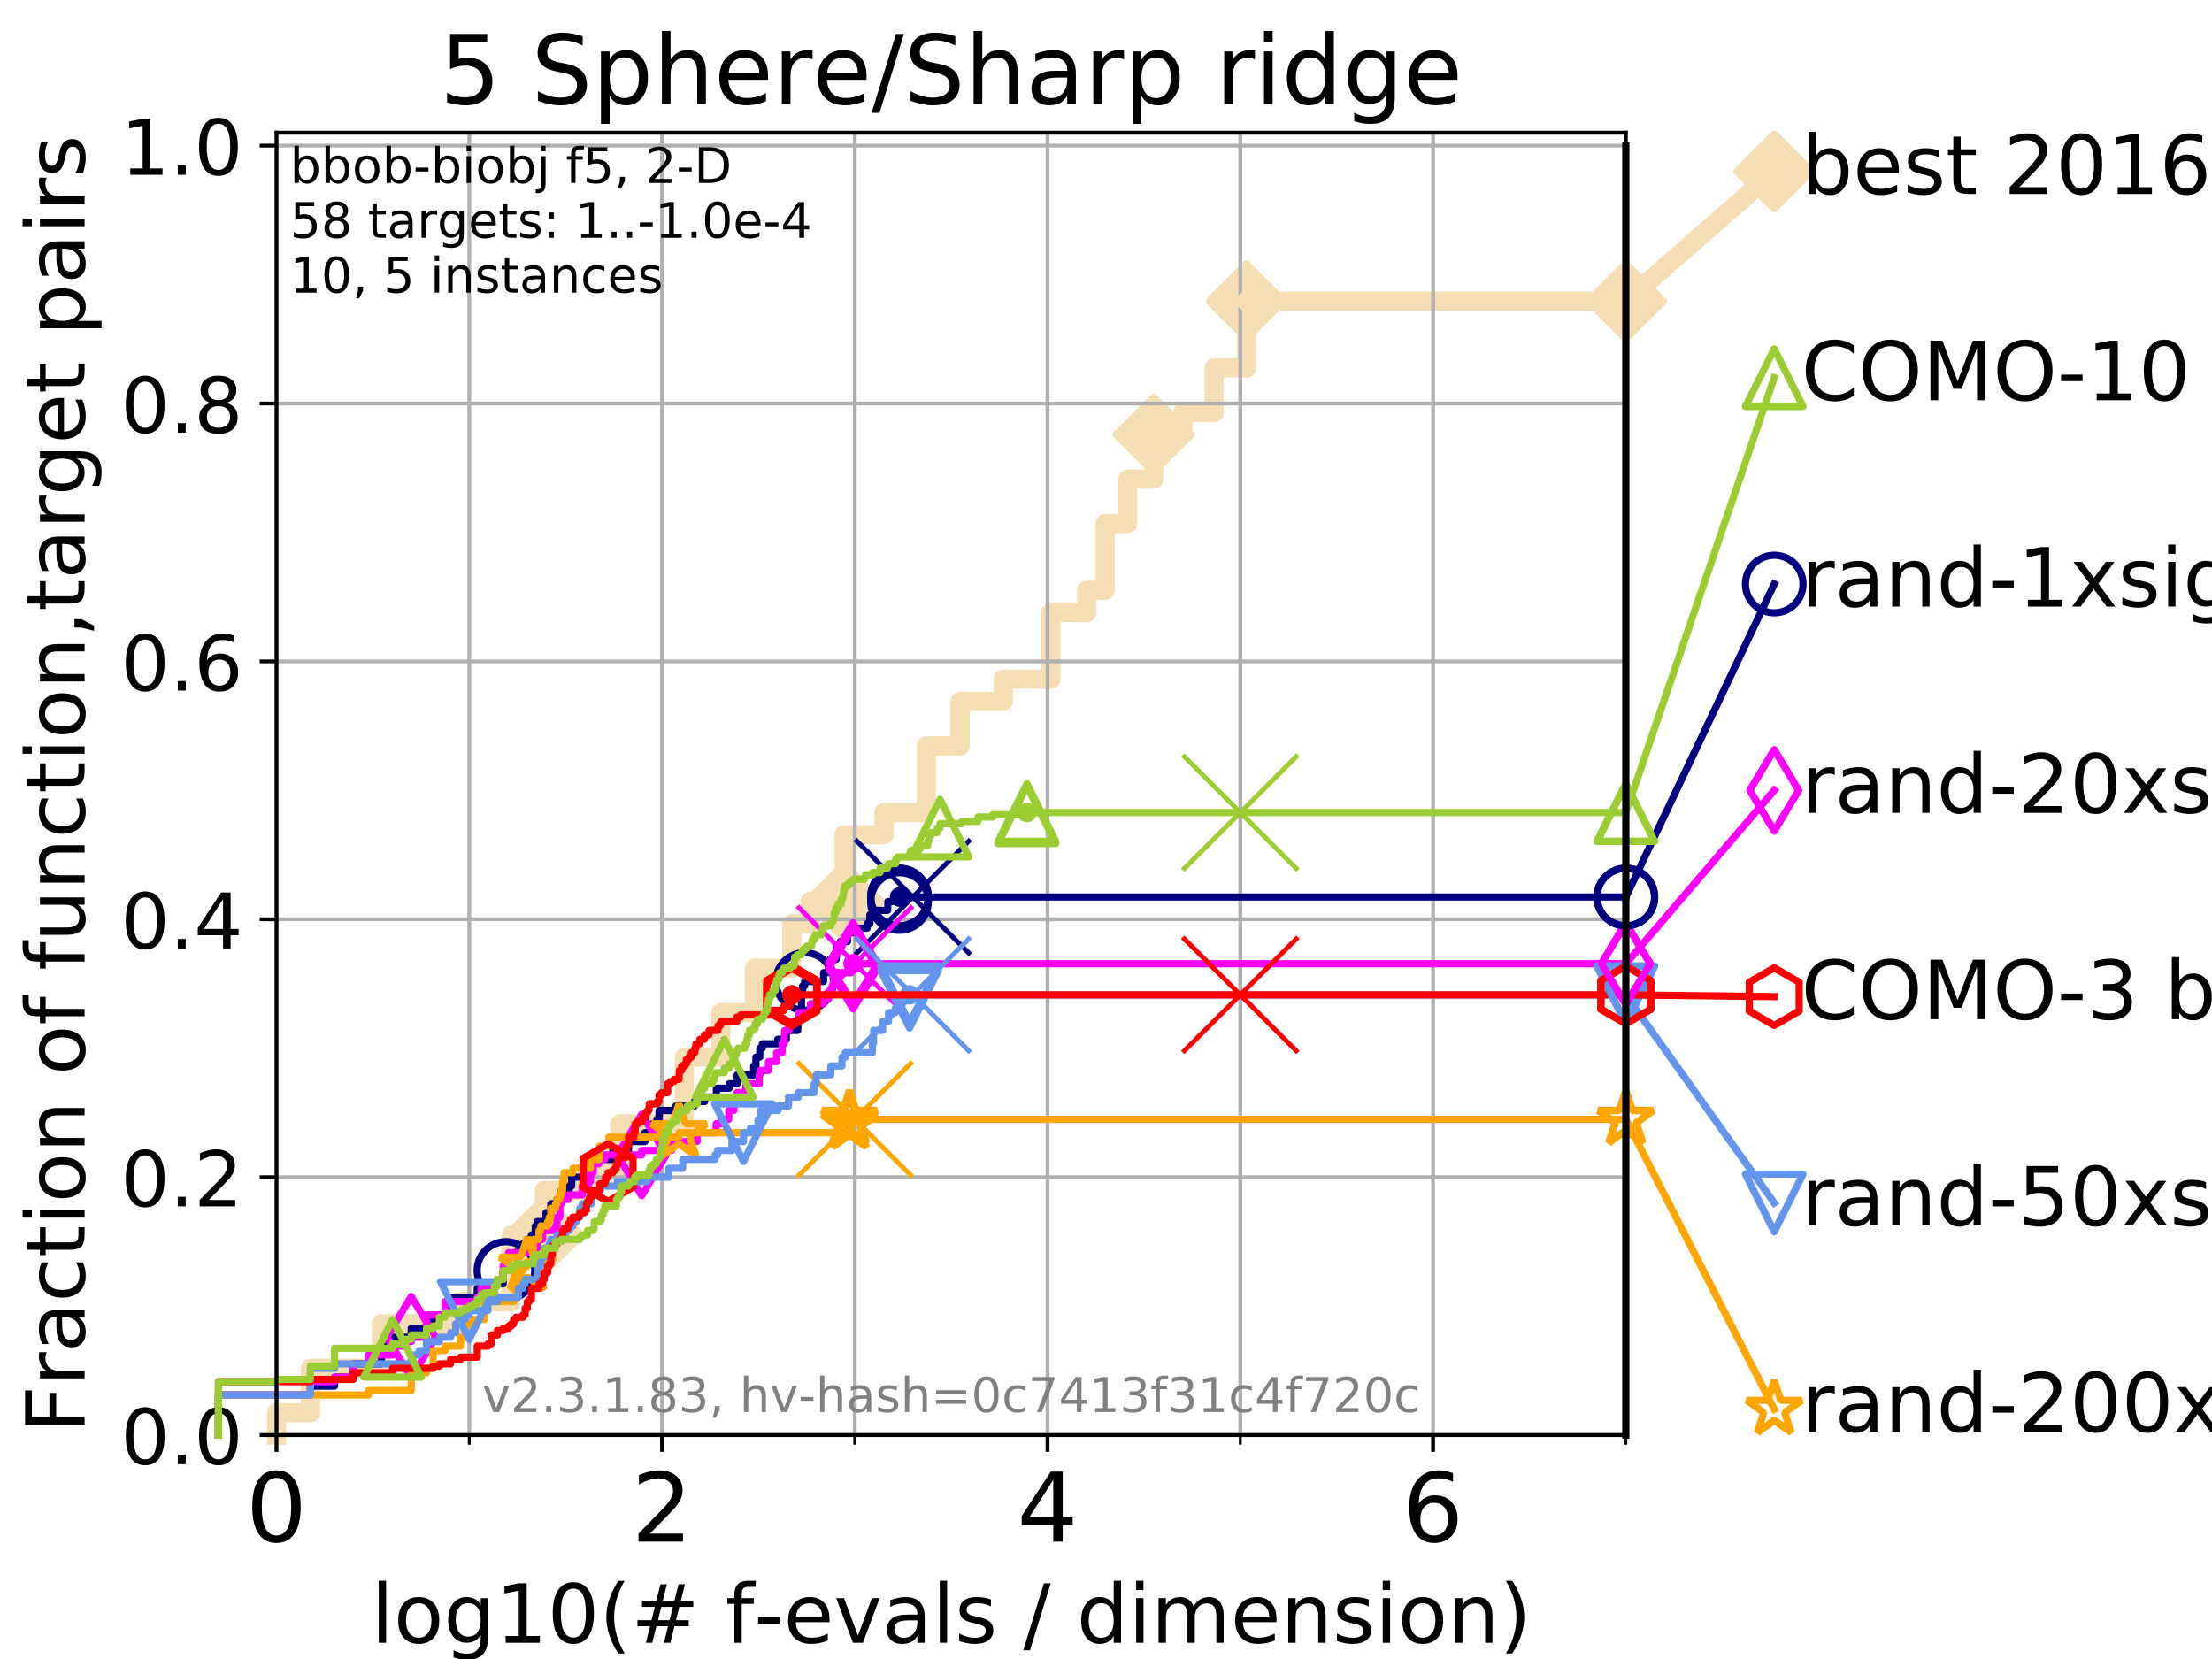 <?xml version="1.0" encoding="utf-8" standalone="no"?>
<!DOCTYPE svg PUBLIC "-//W3C//DTD SVG 1.1//EN"
  "http://www.w3.org/Graphics/SVG/1.1/DTD/svg11.dtd">
<!-- Created with matplotlib (https://matplotlib.org/) -->
<svg height="345.6pt" version="1.1" viewBox="0 0 460.8 345.6" width="460.8pt" xmlns="http://www.w3.org/2000/svg" xmlns:xlink="http://www.w3.org/1999/xlink">
 <defs>
  <style type="text/css">
*{stroke-linecap:butt;stroke-linejoin:round;}
  </style>
 </defs>
 <g id="figure_1">
  <g id="patch_1">
   <path d="M 0 345.6 
L 460.8 345.6 
L 460.8 0 
L 0 0 
z
" style="fill:#ffffff;"/>
  </g>
  <g id="axes_1">
   <g id="patch_2">
    <path d="M 57.6 298.944 
L 338.688 298.944 
L 338.688 27.648 
L 57.6 27.648 
z
" style="fill:#ffffff;"/>
   </g>
   <g id="line2d_1">
    <path d="M 57.6 298.944 
L 57.6 294.313 
L 64.671 294.313 
L 64.671 285.05 
L 79.447 285.05 
L 79.447 275.788 
L 95.918 275.788 
L 95.918 271.157 
L 106.489 271.157 
L 106.489 257.263 
L 113.383 257.263 
L 113.383 248.001 
L 123.394 248.001 
L 123.394 243.37 
L 129.147 243.37 
L 129.147 234.107 
L 142.553 234.107 
L 142.553 220.214 
L 150.172 220.214 
L 150.172 210.951 
L 157.157 210.951 
L 157.157 201.689 
L 164.936 201.689 
L 164.936 192.426 
L 168.746 192.426 
L 168.746 187.795 
L 175.847 187.795 
L 175.847 173.901 
L 184.157 173.901 
L 184.157 169.27 
L 193 169.27 
L 193 155.377 
L 200.025 155.377 
L 200.025 146.114 
L 208.995 146.114 
L 208.995 141.483 
L 218.923 141.483 
L 218.923 127.589 
L 226.402 127.589 
L 226.402 122.958 
L 230.237 122.958 
L 230.237 109.065 
L 234.946 109.065 
L 234.946 99.802 
L 240.331 99.802 
L 240.331 90.54 
L 246.409 90.54 
L 246.409 85.909 
L 252.943 85.909 
L 252.943 76.646 
L 259.675 76.646 
L 259.675 62.753 
L 338.688 62.753 
" style="fill:none;stroke:#f5deb3;stroke-linecap:square;stroke-width:4;"/>
   </g>
   <g id="line2d_2">
    <defs>
     <path d="M 0 7.778 
L 7.778 0 
L 0 -7.778 
L -7.778 0 
z
" id="m00e8ab69b2" style="stroke:#f5deb3;stroke-linejoin:miter;stroke-width:1.5;"/>
    </defs>
    <g>
     <use style="fill:#f5deb3;stroke:#f5deb3;stroke-linejoin:miter;stroke-width:1.5;" x="113.383" xlink:href="#m00e8ab69b2" y="257.263"/>
     <use style="fill:#f5deb3;stroke:#f5deb3;stroke-linejoin:miter;stroke-width:1.5;" x="175.847" xlink:href="#m00e8ab69b2" y="187.795"/>
     <use style="fill:#f5deb3;stroke:#f5deb3;stroke-linejoin:miter;stroke-width:1.5;" x="240.331" xlink:href="#m00e8ab69b2" y="90.54"/>
     <use style="fill:#f5deb3;stroke:#f5deb3;stroke-linejoin:miter;stroke-width:1.5;" x="259.675" xlink:href="#m00e8ab69b2" y="62.753"/>
     <use style="fill:#f5deb3;stroke:#f5deb3;stroke-linejoin:miter;stroke-width:1.5;" x="338.688" xlink:href="#m00e8ab69b2" y="62.753"/>
    </g>
   </g>
   <g id="line2d_3">
    <path style="fill:none;stroke:#f5deb3;stroke-linecap:square;stroke-width:4;"/>
    <g/>
   </g>
   <g id="line2d_4">
    <path d="M 338.688 62.753 
L 369.608 35.706 
" style="fill:none;stroke:#f5deb3;stroke-linecap:square;stroke-width:4;"/>
    <g>
     <use style="fill:#f5deb3;stroke:#f5deb3;stroke-linejoin:miter;stroke-width:1.5;" x="338.688" xlink:href="#m00e8ab69b2" y="62.753"/>
     <use style="fill:#f5deb3;stroke:#f5deb3;stroke-linejoin:miter;stroke-width:1.5;" x="369.608" xlink:href="#m00e8ab69b2" y="35.706"/>
    </g>
   </g>
   <g id="matplotlib.axis_1">
    <g id="xtick_1">
     <g id="line2d_5">
      <path clip-path="url(#p3faf2e0875)" d="M 57.6 298.944 
L 57.6 27.648 
" style="fill:none;stroke:#b0b0b0;stroke-linecap:square;stroke-width:0.8;"/>
     </g>
     <g id="line2d_6">
      <defs>
       <path d="M 0 0 
L 0 3.5 
" id="m8ecd5de365" style="stroke:#000000;stroke-width:0.8;"/>
      </defs>
      <g>
       <use style="stroke:#000000;stroke-width:0.8;" x="57.6" xlink:href="#m8ecd5de365" y="298.944"/>
      </g>
     </g>
     <g id="text_1">
      <!-- 0 -->
      <defs>
       <path d="M 31.781 66.406 
Q 24.172 66.406 20.328 58.906 
Q 16.5 51.422 16.5 36.375 
Q 16.5 21.391 20.328 13.891 
Q 24.172 6.391 31.781 6.391 
Q 39.453 6.391 43.281 13.891 
Q 47.125 21.391 47.125 36.375 
Q 47.125 51.422 43.281 58.906 
Q 39.453 66.406 31.781 66.406 
z
M 31.781 74.219 
Q 44.047 74.219 50.516 64.516 
Q 56.984 54.828 56.984 36.375 
Q 56.984 17.969 50.516 8.266 
Q 44.047 -1.422 31.781 -1.422 
Q 19.531 -1.422 13.062 8.266 
Q 6.594 17.969 6.594 36.375 
Q 6.594 54.828 13.062 64.516 
Q 19.531 74.219 31.781 74.219 
z
" id="DejaVuSans-48"/>
      </defs>
      <g transform="translate(51.237 321.141)scale(0.2 -0.2)">
       <use xlink:href="#DejaVuSans-48"/>
      </g>
     </g>
    </g>
    <g id="xtick_2">
     <g id="line2d_7">
      <path clip-path="url(#p3faf2e0875)" d="M 137.911 298.944 
L 137.911 27.648 
" style="fill:none;stroke:#b0b0b0;stroke-linecap:square;stroke-width:0.8;"/>
     </g>
     <g id="line2d_8">
      <g>
       <use style="stroke:#000000;stroke-width:0.8;" x="137.911" xlink:href="#m8ecd5de365" y="298.944"/>
      </g>
     </g>
     <g id="text_2">
      <!-- 2 -->
      <defs>
       <path d="M 19.188 8.297 
L 53.609 8.297 
L 53.609 0 
L 7.328 0 
L 7.328 8.297 
Q 12.938 14.109 22.625 23.891 
Q 32.328 33.688 34.812 36.531 
Q 39.547 41.844 41.422 45.531 
Q 43.312 49.219 43.312 52.781 
Q 43.312 58.594 39.234 62.25 
Q 35.156 65.922 28.609 65.922 
Q 23.969 65.922 18.812 64.312 
Q 13.672 62.703 7.812 59.422 
L 7.812 69.391 
Q 13.766 71.781 18.938 73 
Q 24.125 74.219 28.422 74.219 
Q 39.75 74.219 46.484 68.547 
Q 53.219 62.891 53.219 53.422 
Q 53.219 48.922 51.531 44.891 
Q 49.859 40.875 45.406 35.406 
Q 44.188 33.984 37.641 27.219 
Q 31.109 20.453 19.188 8.297 
z
" id="DejaVuSans-50"/>
      </defs>
      <g transform="translate(131.548 321.141)scale(0.2 -0.2)">
       <use xlink:href="#DejaVuSans-50"/>
      </g>
     </g>
    </g>
    <g id="xtick_3">
     <g id="line2d_9">
      <path clip-path="url(#p3faf2e0875)" d="M 218.222 298.944 
L 218.222 27.648 
" style="fill:none;stroke:#b0b0b0;stroke-linecap:square;stroke-width:0.8;"/>
     </g>
     <g id="line2d_10">
      <g>
       <use style="stroke:#000000;stroke-width:0.8;" x="218.222" xlink:href="#m8ecd5de365" y="298.944"/>
      </g>
     </g>
     <g id="text_3">
      <!-- 4 -->
      <defs>
       <path d="M 37.797 64.312 
L 12.891 25.391 
L 37.797 25.391 
z
M 35.203 72.906 
L 47.609 72.906 
L 47.609 25.391 
L 58.016 25.391 
L 58.016 17.188 
L 47.609 17.188 
L 47.609 0 
L 37.797 0 
L 37.797 17.188 
L 4.891 17.188 
L 4.891 26.703 
z
" id="DejaVuSans-52"/>
      </defs>
      <g transform="translate(211.859 321.141)scale(0.2 -0.2)">
       <use xlink:href="#DejaVuSans-52"/>
      </g>
     </g>
    </g>
    <g id="xtick_4">
     <g id="line2d_11">
      <path clip-path="url(#p3faf2e0875)" d="M 298.533 298.944 
L 298.533 27.648 
" style="fill:none;stroke:#b0b0b0;stroke-linecap:square;stroke-width:0.8;"/>
     </g>
     <g id="line2d_12">
      <g>
       <use style="stroke:#000000;stroke-width:0.8;" x="298.533" xlink:href="#m8ecd5de365" y="298.944"/>
      </g>
     </g>
     <g id="text_4">
      <!-- 6 -->
      <defs>
       <path d="M 33.016 40.375 
Q 26.375 40.375 22.484 35.828 
Q 18.609 31.297 18.609 23.391 
Q 18.609 15.531 22.484 10.953 
Q 26.375 6.391 33.016 6.391 
Q 39.656 6.391 43.531 10.953 
Q 47.406 15.531 47.406 23.391 
Q 47.406 31.297 43.531 35.828 
Q 39.656 40.375 33.016 40.375 
z
M 52.594 71.297 
L 52.594 62.312 
Q 48.875 64.062 45.094 64.984 
Q 41.312 65.922 37.594 65.922 
Q 27.828 65.922 22.672 59.328 
Q 17.531 52.734 16.797 39.406 
Q 19.672 43.656 24.016 45.922 
Q 28.375 48.188 33.594 48.188 
Q 44.578 48.188 50.953 41.516 
Q 57.328 34.859 57.328 23.391 
Q 57.328 12.156 50.688 5.359 
Q 44.047 -1.422 33.016 -1.422 
Q 20.359 -1.422 13.672 8.266 
Q 6.984 17.969 6.984 36.375 
Q 6.984 53.656 15.188 63.938 
Q 23.391 74.219 37.203 74.219 
Q 40.922 74.219 44.703 73.484 
Q 48.484 72.75 52.594 71.297 
z
" id="DejaVuSans-54"/>
      </defs>
      <g transform="translate(292.17 321.141)scale(0.2 -0.2)">
       <use xlink:href="#DejaVuSans-54"/>
      </g>
     </g>
    </g>
    <g id="xtick_5">
     <g id="line2d_13">
      <path clip-path="url(#p3faf2e0875)" d="M 97.755 298.944 
L 97.755 27.648 
" style="fill:none;stroke:#b0b0b0;stroke-linecap:square;stroke-width:0.8;"/>
     </g>
     <g id="line2d_14">
      <defs>
       <path d="M 0 0 
L 0 2 
" id="m5e5804e8ed" style="stroke:#000000;stroke-width:0.6;"/>
      </defs>
      <g>
       <use style="stroke:#000000;stroke-width:0.6;" x="97.755" xlink:href="#m5e5804e8ed" y="298.944"/>
      </g>
     </g>
    </g>
    <g id="xtick_6">
     <g id="line2d_15">
      <path clip-path="url(#p3faf2e0875)" d="M 178.066 298.944 
L 178.066 27.648 
" style="fill:none;stroke:#b0b0b0;stroke-linecap:square;stroke-width:0.8;"/>
     </g>
     <g id="line2d_16">
      <g>
       <use style="stroke:#000000;stroke-width:0.6;" x="178.066" xlink:href="#m5e5804e8ed" y="298.944"/>
      </g>
     </g>
    </g>
    <g id="xtick_7">
     <g id="line2d_17">
      <path clip-path="url(#p3faf2e0875)" d="M 258.377 298.944 
L 258.377 27.648 
" style="fill:none;stroke:#b0b0b0;stroke-linecap:square;stroke-width:0.8;"/>
     </g>
     <g id="line2d_18">
      <g>
       <use style="stroke:#000000;stroke-width:0.6;" x="258.377" xlink:href="#m5e5804e8ed" y="298.944"/>
      </g>
     </g>
    </g>
    <g id="xtick_8">
     <g id="line2d_19">
      <path clip-path="url(#p3faf2e0875)" d="M 338.688 298.944 
L 338.688 27.648 
" style="fill:none;stroke:#b0b0b0;stroke-linecap:square;stroke-width:0.8;"/>
     </g>
     <g id="line2d_20">
      <g>
       <use style="stroke:#000000;stroke-width:0.6;" x="338.688" xlink:href="#m5e5804e8ed" y="298.944"/>
      </g>
     </g>
    </g>
    <g id="text_5">
     <!-- log10(# f-evals / dimension) -->
     <defs>
      <path d="M 9.422 75.984 
L 18.406 75.984 
L 18.406 0 
L 9.422 0 
z
" id="DejaVuSans-108"/>
      <path d="M 30.609 48.391 
Q 23.391 48.391 19.188 42.75 
Q 14.984 37.109 14.984 27.297 
Q 14.984 17.484 19.156 11.844 
Q 23.344 6.203 30.609 6.203 
Q 37.797 6.203 41.984 11.859 
Q 46.188 17.531 46.188 27.297 
Q 46.188 37.016 41.984 42.703 
Q 37.797 48.391 30.609 48.391 
z
M 30.609 56 
Q 42.328 56 49.016 48.375 
Q 55.719 40.766 55.719 27.297 
Q 55.719 13.875 49.016 6.219 
Q 42.328 -1.422 30.609 -1.422 
Q 18.844 -1.422 12.172 6.219 
Q 5.516 13.875 5.516 27.297 
Q 5.516 40.766 12.172 48.375 
Q 18.844 56 30.609 56 
z
" id="DejaVuSans-111"/>
      <path d="M 45.406 27.984 
Q 45.406 37.75 41.375 43.109 
Q 37.359 48.484 30.078 48.484 
Q 22.859 48.484 18.828 43.109 
Q 14.797 37.75 14.797 27.984 
Q 14.797 18.266 18.828 12.891 
Q 22.859 7.516 30.078 7.516 
Q 37.359 7.516 41.375 12.891 
Q 45.406 18.266 45.406 27.984 
z
M 54.391 6.781 
Q 54.391 -7.172 48.188 -13.984 
Q 42 -20.797 29.203 -20.797 
Q 24.469 -20.797 20.266 -20.094 
Q 16.062 -19.391 12.109 -17.922 
L 12.109 -9.188 
Q 16.062 -11.328 19.922 -12.344 
Q 23.781 -13.375 27.781 -13.375 
Q 36.625 -13.375 41.016 -8.766 
Q 45.406 -4.156 45.406 5.172 
L 45.406 9.625 
Q 42.625 4.781 38.281 2.391 
Q 33.938 0 27.875 0 
Q 17.828 0 11.672 7.656 
Q 5.516 15.328 5.516 27.984 
Q 5.516 40.672 11.672 48.328 
Q 17.828 56 27.875 56 
Q 33.938 56 38.281 53.609 
Q 42.625 51.219 45.406 46.391 
L 45.406 54.688 
L 54.391 54.688 
z
" id="DejaVuSans-103"/>
      <path d="M 12.406 8.297 
L 28.516 8.297 
L 28.516 63.922 
L 10.984 60.406 
L 10.984 69.391 
L 28.422 72.906 
L 38.281 72.906 
L 38.281 8.297 
L 54.391 8.297 
L 54.391 0 
L 12.406 0 
z
" id="DejaVuSans-49"/>
      <path d="M 31 75.875 
Q 24.469 64.656 21.281 53.656 
Q 18.109 42.672 18.109 31.391 
Q 18.109 20.125 21.312 9.062 
Q 24.516 -2 31 -13.188 
L 23.188 -13.188 
Q 15.875 -1.703 12.234 9.375 
Q 8.594 20.453 8.594 31.391 
Q 8.594 42.281 12.203 53.312 
Q 15.828 64.359 23.188 75.875 
z
" id="DejaVuSans-40"/>
      <path d="M 51.125 44 
L 36.922 44 
L 32.812 27.688 
L 47.125 27.688 
z
M 43.797 71.781 
L 38.719 51.516 
L 52.984 51.516 
L 58.109 71.781 
L 65.922 71.781 
L 60.891 51.516 
L 76.125 51.516 
L 76.125 44 
L 58.984 44 
L 54.984 27.688 
L 70.516 27.688 
L 70.516 20.219 
L 53.078 20.219 
L 48 0 
L 40.188 0 
L 45.219 20.219 
L 30.906 20.219 
L 25.875 0 
L 18.016 0 
L 23.094 20.219 
L 7.719 20.219 
L 7.719 27.688 
L 24.906 27.688 
L 29 44 
L 13.281 44 
L 13.281 51.516 
L 30.906 51.516 
L 35.891 71.781 
z
" id="DejaVuSans-35"/>
      <path id="DejaVuSans-32"/>
      <path d="M 37.109 75.984 
L 37.109 68.5 
L 28.516 68.5 
Q 23.688 68.5 21.797 66.547 
Q 19.922 64.594 19.922 59.516 
L 19.922 54.688 
L 34.719 54.688 
L 34.719 47.703 
L 19.922 47.703 
L 19.922 0 
L 10.891 0 
L 10.891 47.703 
L 2.297 47.703 
L 2.297 54.688 
L 10.891 54.688 
L 10.891 58.5 
Q 10.891 67.625 15.141 71.797 
Q 19.391 75.984 28.609 75.984 
z
" id="DejaVuSans-102"/>
      <path d="M 4.891 31.391 
L 31.203 31.391 
L 31.203 23.391 
L 4.891 23.391 
z
" id="DejaVuSans-45"/>
      <path d="M 56.203 29.594 
L 56.203 25.203 
L 14.891 25.203 
Q 15.484 15.922 20.484 11.062 
Q 25.484 6.203 34.422 6.203 
Q 39.594 6.203 44.453 7.469 
Q 49.312 8.734 54.109 11.281 
L 54.109 2.781 
Q 49.266 0.734 44.188 -0.344 
Q 39.109 -1.422 33.891 -1.422 
Q 20.797 -1.422 13.156 6.188 
Q 5.516 13.812 5.516 26.812 
Q 5.516 40.234 12.766 48.109 
Q 20.016 56 32.328 56 
Q 43.359 56 49.781 48.891 
Q 56.203 41.797 56.203 29.594 
z
M 47.219 32.234 
Q 47.125 39.594 43.094 43.984 
Q 39.062 48.391 32.422 48.391 
Q 24.906 48.391 20.391 44.141 
Q 15.875 39.891 15.188 32.172 
z
" id="DejaVuSans-101"/>
      <path d="M 2.984 54.688 
L 12.5 54.688 
L 29.594 8.797 
L 46.688 54.688 
L 56.203 54.688 
L 35.688 0 
L 23.484 0 
z
" id="DejaVuSans-118"/>
      <path d="M 34.281 27.484 
Q 23.391 27.484 19.188 25 
Q 14.984 22.516 14.984 16.5 
Q 14.984 11.719 18.141 8.906 
Q 21.297 6.109 26.703 6.109 
Q 34.188 6.109 38.703 11.406 
Q 43.219 16.703 43.219 25.484 
L 43.219 27.484 
z
M 52.203 31.203 
L 52.203 0 
L 43.219 0 
L 43.219 8.297 
Q 40.141 3.328 35.547 0.953 
Q 30.953 -1.422 24.312 -1.422 
Q 15.922 -1.422 10.953 3.297 
Q 6 8.016 6 15.922 
Q 6 25.141 12.172 29.828 
Q 18.359 34.516 30.609 34.516 
L 43.219 34.516 
L 43.219 35.406 
Q 43.219 41.609 39.141 45 
Q 35.062 48.391 27.688 48.391 
Q 23 48.391 18.547 47.266 
Q 14.109 46.141 10.016 43.891 
L 10.016 52.203 
Q 14.938 54.109 19.578 55.047 
Q 24.219 56 28.609 56 
Q 40.484 56 46.344 49.844 
Q 52.203 43.703 52.203 31.203 
z
" id="DejaVuSans-97"/>
      <path d="M 44.281 53.078 
L 44.281 44.578 
Q 40.484 46.531 36.375 47.5 
Q 32.281 48.484 27.875 48.484 
Q 21.188 48.484 17.844 46.438 
Q 14.5 44.391 14.5 40.281 
Q 14.5 37.156 16.891 35.375 
Q 19.281 33.594 26.516 31.984 
L 29.594 31.297 
Q 39.156 29.25 43.188 25.516 
Q 47.219 21.781 47.219 15.094 
Q 47.219 7.469 41.188 3.016 
Q 35.156 -1.422 24.609 -1.422 
Q 20.219 -1.422 15.453 -0.562 
Q 10.688 0.297 5.422 2 
L 5.422 11.281 
Q 10.406 8.688 15.234 7.391 
Q 20.062 6.109 24.812 6.109 
Q 31.156 6.109 34.562 8.281 
Q 37.984 10.453 37.984 14.406 
Q 37.984 18.062 35.516 20.016 
Q 33.062 21.969 24.703 23.781 
L 21.578 24.516 
Q 13.234 26.266 9.516 29.906 
Q 5.812 33.547 5.812 39.891 
Q 5.812 47.609 11.281 51.797 
Q 16.75 56 26.812 56 
Q 31.781 56 36.172 55.266 
Q 40.578 54.547 44.281 53.078 
z
" id="DejaVuSans-115"/>
      <path d="M 25.391 72.906 
L 33.688 72.906 
L 8.297 -9.281 
L 0 -9.281 
z
" id="DejaVuSans-47"/>
      <path d="M 45.406 46.391 
L 45.406 75.984 
L 54.391 75.984 
L 54.391 0 
L 45.406 0 
L 45.406 8.203 
Q 42.578 3.328 38.25 0.953 
Q 33.938 -1.422 27.875 -1.422 
Q 17.969 -1.422 11.734 6.484 
Q 5.516 14.406 5.516 27.297 
Q 5.516 40.188 11.734 48.094 
Q 17.969 56 27.875 56 
Q 33.938 56 38.25 53.625 
Q 42.578 51.266 45.406 46.391 
z
M 14.797 27.297 
Q 14.797 17.391 18.875 11.75 
Q 22.953 6.109 30.078 6.109 
Q 37.203 6.109 41.297 11.75 
Q 45.406 17.391 45.406 27.297 
Q 45.406 37.203 41.297 42.844 
Q 37.203 48.484 30.078 48.484 
Q 22.953 48.484 18.875 42.844 
Q 14.797 37.203 14.797 27.297 
z
" id="DejaVuSans-100"/>
      <path d="M 9.422 54.688 
L 18.406 54.688 
L 18.406 0 
L 9.422 0 
z
M 9.422 75.984 
L 18.406 75.984 
L 18.406 64.594 
L 9.422 64.594 
z
" id="DejaVuSans-105"/>
      <path d="M 52 44.188 
Q 55.375 50.25 60.062 53.125 
Q 64.75 56 71.094 56 
Q 79.641 56 84.281 50.016 
Q 88.922 44.047 88.922 33.016 
L 88.922 0 
L 79.891 0 
L 79.891 32.719 
Q 79.891 40.578 77.094 44.375 
Q 74.312 48.188 68.609 48.188 
Q 61.625 48.188 57.562 43.547 
Q 53.516 38.922 53.516 30.906 
L 53.516 0 
L 44.484 0 
L 44.484 32.719 
Q 44.484 40.625 41.703 44.406 
Q 38.922 48.188 33.109 48.188 
Q 26.219 48.188 22.156 43.531 
Q 18.109 38.875 18.109 30.906 
L 18.109 0 
L 9.078 0 
L 9.078 54.688 
L 18.109 54.688 
L 18.109 46.188 
Q 21.188 51.219 25.484 53.609 
Q 29.781 56 35.688 56 
Q 41.656 56 45.828 52.969 
Q 50 49.953 52 44.188 
z
" id="DejaVuSans-109"/>
      <path d="M 54.891 33.016 
L 54.891 0 
L 45.906 0 
L 45.906 32.719 
Q 45.906 40.484 42.875 44.328 
Q 39.844 48.188 33.797 48.188 
Q 26.516 48.188 22.312 43.547 
Q 18.109 38.922 18.109 30.906 
L 18.109 0 
L 9.078 0 
L 9.078 54.688 
L 18.109 54.688 
L 18.109 46.188 
Q 21.344 51.125 25.703 53.562 
Q 30.078 56 35.797 56 
Q 45.219 56 50.047 50.172 
Q 54.891 44.344 54.891 33.016 
z
" id="DejaVuSans-110"/>
      <path d="M 8.016 75.875 
L 15.828 75.875 
Q 23.141 64.359 26.781 53.312 
Q 30.422 42.281 30.422 31.391 
Q 30.422 20.453 26.781 9.375 
Q 23.141 -1.703 15.828 -13.188 
L 8.016 -13.188 
Q 14.5 -2 17.703 9.062 
Q 20.906 20.125 20.906 31.391 
Q 20.906 42.672 17.703 53.656 
Q 14.5 64.656 8.016 75.875 
z
" id="DejaVuSans-41"/>
     </defs>
     <g transform="translate(77.303 342.218)scale(0.17 -0.17)">
      <use xlink:href="#DejaVuSans-108"/>
      <use x="27.783" xlink:href="#DejaVuSans-111"/>
      <use x="88.965" xlink:href="#DejaVuSans-103"/>
      <use x="152.441" xlink:href="#DejaVuSans-49"/>
      <use x="216.064" xlink:href="#DejaVuSans-48"/>
      <use x="279.688" xlink:href="#DejaVuSans-40"/>
      <use x="318.701" xlink:href="#DejaVuSans-35"/>
      <use x="402.49" xlink:href="#DejaVuSans-32"/>
      <use x="434.277" xlink:href="#DejaVuSans-102"/>
      <use x="469.404" xlink:href="#DejaVuSans-45"/>
      <use x="505.488" xlink:href="#DejaVuSans-101"/>
      <use x="567.012" xlink:href="#DejaVuSans-118"/>
      <use x="626.191" xlink:href="#DejaVuSans-97"/>
      <use x="687.471" xlink:href="#DejaVuSans-108"/>
      <use x="715.254" xlink:href="#DejaVuSans-115"/>
      <use x="767.354" xlink:href="#DejaVuSans-32"/>
      <use x="799.141" xlink:href="#DejaVuSans-47"/>
      <use x="832.832" xlink:href="#DejaVuSans-32"/>
      <use x="864.619" xlink:href="#DejaVuSans-100"/>
      <use x="928.096" xlink:href="#DejaVuSans-105"/>
      <use x="955.879" xlink:href="#DejaVuSans-109"/>
      <use x="1053.291" xlink:href="#DejaVuSans-101"/>
      <use x="1114.814" xlink:href="#DejaVuSans-110"/>
      <use x="1178.193" xlink:href="#DejaVuSans-115"/>
      <use x="1230.293" xlink:href="#DejaVuSans-105"/>
      <use x="1258.076" xlink:href="#DejaVuSans-111"/>
      <use x="1319.258" xlink:href="#DejaVuSans-110"/>
      <use x="1382.637" xlink:href="#DejaVuSans-41"/>
     </g>
    </g>
   </g>
   <g id="matplotlib.axis_2">
    <g id="ytick_1">
     <g id="line2d_21">
      <path clip-path="url(#p3faf2e0875)" d="M 57.6 298.944 
L 338.688 298.944 
" style="fill:none;stroke:#b0b0b0;stroke-linecap:square;stroke-width:0.8;"/>
     </g>
     <g id="line2d_22">
      <defs>
       <path d="M 0 0 
L -3.5 0 
" id="m7087f6069c" style="stroke:#000000;stroke-width:0.8;"/>
      </defs>
      <g>
       <use style="stroke:#000000;stroke-width:0.8;" x="57.6" xlink:href="#m7087f6069c" y="298.944"/>
      </g>
     </g>
     <g id="text_6">
      <!-- 0.0 -->
      <defs>
       <path d="M 10.688 12.406 
L 21 12.406 
L 21 0 
L 10.688 0 
z
" id="DejaVuSans-46"/>
      </defs>
      <g transform="translate(25.155 305.023)scale(0.16 -0.16)">
       <use xlink:href="#DejaVuSans-48"/>
       <use x="63.623" xlink:href="#DejaVuSans-46"/>
       <use x="95.41" xlink:href="#DejaVuSans-48"/>
      </g>
     </g>
    </g>
    <g id="ytick_2">
     <g id="line2d_23">
      <path clip-path="url(#p3faf2e0875)" d="M 57.6 245.222 
L 338.688 245.222 
" style="fill:none;stroke:#b0b0b0;stroke-linecap:square;stroke-width:0.8;"/>
     </g>
     <g id="line2d_24">
      <g>
       <use style="stroke:#000000;stroke-width:0.8;" x="57.6" xlink:href="#m7087f6069c" y="245.222"/>
      </g>
     </g>
     <g id="text_7">
      <!-- 0.2 -->
      <g transform="translate(25.155 251.301)scale(0.16 -0.16)">
       <use xlink:href="#DejaVuSans-48"/>
       <use x="63.623" xlink:href="#DejaVuSans-46"/>
       <use x="95.41" xlink:href="#DejaVuSans-50"/>
      </g>
     </g>
    </g>
    <g id="ytick_3">
     <g id="line2d_25">
      <path clip-path="url(#p3faf2e0875)" d="M 57.6 191.5 
L 338.688 191.5 
" style="fill:none;stroke:#b0b0b0;stroke-linecap:square;stroke-width:0.8;"/>
     </g>
     <g id="line2d_26">
      <g>
       <use style="stroke:#000000;stroke-width:0.8;" x="57.6" xlink:href="#m7087f6069c" y="191.5"/>
      </g>
     </g>
     <g id="text_8">
      <!-- 0.4 -->
      <g transform="translate(25.155 197.579)scale(0.16 -0.16)">
       <use xlink:href="#DejaVuSans-48"/>
       <use x="63.623" xlink:href="#DejaVuSans-46"/>
       <use x="95.41" xlink:href="#DejaVuSans-52"/>
      </g>
     </g>
    </g>
    <g id="ytick_4">
     <g id="line2d_27">
      <path clip-path="url(#p3faf2e0875)" d="M 57.6 137.778 
L 338.688 137.778 
" style="fill:none;stroke:#b0b0b0;stroke-linecap:square;stroke-width:0.8;"/>
     </g>
     <g id="line2d_28">
      <g>
       <use style="stroke:#000000;stroke-width:0.8;" x="57.6" xlink:href="#m7087f6069c" y="137.778"/>
      </g>
     </g>
     <g id="text_9">
      <!-- 0.6 -->
      <g transform="translate(25.155 143.857)scale(0.16 -0.16)">
       <use xlink:href="#DejaVuSans-48"/>
       <use x="63.623" xlink:href="#DejaVuSans-46"/>
       <use x="95.41" xlink:href="#DejaVuSans-54"/>
      </g>
     </g>
    </g>
    <g id="ytick_5">
     <g id="line2d_29">
      <path clip-path="url(#p3faf2e0875)" d="M 57.6 84.056 
L 338.688 84.056 
" style="fill:none;stroke:#b0b0b0;stroke-linecap:square;stroke-width:0.8;"/>
     </g>
     <g id="line2d_30">
      <g>
       <use style="stroke:#000000;stroke-width:0.8;" x="57.6" xlink:href="#m7087f6069c" y="84.056"/>
      </g>
     </g>
     <g id="text_10">
      <!-- 0.8 -->
      <defs>
       <path d="M 31.781 34.625 
Q 24.75 34.625 20.719 30.859 
Q 16.703 27.094 16.703 20.516 
Q 16.703 13.922 20.719 10.156 
Q 24.75 6.391 31.781 6.391 
Q 38.812 6.391 42.859 10.172 
Q 46.922 13.969 46.922 20.516 
Q 46.922 27.094 42.891 30.859 
Q 38.875 34.625 31.781 34.625 
z
M 21.922 38.812 
Q 15.578 40.375 12.031 44.719 
Q 8.5 49.078 8.5 55.328 
Q 8.5 64.062 14.719 69.141 
Q 20.953 74.219 31.781 74.219 
Q 42.672 74.219 48.875 69.141 
Q 55.078 64.062 55.078 55.328 
Q 55.078 49.078 51.531 44.719 
Q 48 40.375 41.703 38.812 
Q 48.828 37.156 52.797 32.312 
Q 56.781 27.484 56.781 20.516 
Q 56.781 9.906 50.312 4.234 
Q 43.844 -1.422 31.781 -1.422 
Q 19.734 -1.422 13.25 4.234 
Q 6.781 9.906 6.781 20.516 
Q 6.781 27.484 10.781 32.312 
Q 14.797 37.156 21.922 38.812 
z
M 18.312 54.391 
Q 18.312 48.734 21.844 45.562 
Q 25.391 42.391 31.781 42.391 
Q 38.141 42.391 41.719 45.562 
Q 45.312 48.734 45.312 54.391 
Q 45.312 60.062 41.719 63.234 
Q 38.141 66.406 31.781 66.406 
Q 25.391 66.406 21.844 63.234 
Q 18.312 60.062 18.312 54.391 
z
" id="DejaVuSans-56"/>
      </defs>
      <g transform="translate(25.155 90.135)scale(0.16 -0.16)">
       <use xlink:href="#DejaVuSans-48"/>
       <use x="63.623" xlink:href="#DejaVuSans-46"/>
       <use x="95.41" xlink:href="#DejaVuSans-56"/>
      </g>
     </g>
    </g>
    <g id="ytick_6">
     <g id="line2d_31">
      <path clip-path="url(#p3faf2e0875)" d="M 57.6 30.334 
L 338.688 30.334 
" style="fill:none;stroke:#b0b0b0;stroke-linecap:square;stroke-width:0.8;"/>
     </g>
     <g id="line2d_32">
      <g>
       <use style="stroke:#000000;stroke-width:0.8;" x="57.6" xlink:href="#m7087f6069c" y="30.334"/>
      </g>
     </g>
     <g id="text_11">
      <!-- 1.0 -->
      <g transform="translate(25.155 36.413)scale(0.16 -0.16)">
       <use xlink:href="#DejaVuSans-49"/>
       <use x="63.623" xlink:href="#DejaVuSans-46"/>
       <use x="95.41" xlink:href="#DejaVuSans-48"/>
      </g>
     </g>
    </g>
    <g id="text_12">
     <!-- Fraction of function,target pairs -->
     <defs>
      <path d="M 9.812 72.906 
L 51.703 72.906 
L 51.703 64.594 
L 19.672 64.594 
L 19.672 43.109 
L 48.578 43.109 
L 48.578 34.812 
L 19.672 34.812 
L 19.672 0 
L 9.812 0 
z
" id="DejaVuSans-70"/>
      <path d="M 41.109 46.297 
Q 39.594 47.172 37.812 47.578 
Q 36.031 48 33.891 48 
Q 26.266 48 22.188 43.047 
Q 18.109 38.094 18.109 28.812 
L 18.109 0 
L 9.078 0 
L 9.078 54.688 
L 18.109 54.688 
L 18.109 46.188 
Q 20.953 51.172 25.484 53.578 
Q 30.031 56 36.531 56 
Q 37.453 56 38.578 55.875 
Q 39.703 55.766 41.062 55.516 
z
" id="DejaVuSans-114"/>
      <path d="M 48.781 52.594 
L 48.781 44.188 
Q 44.969 46.297 41.141 47.344 
Q 37.312 48.391 33.406 48.391 
Q 24.656 48.391 19.812 42.844 
Q 14.984 37.312 14.984 27.297 
Q 14.984 17.281 19.812 11.734 
Q 24.656 6.203 33.406 6.203 
Q 37.312 6.203 41.141 7.25 
Q 44.969 8.297 48.781 10.406 
L 48.781 2.094 
Q 45.016 0.344 40.984 -0.531 
Q 36.969 -1.422 32.422 -1.422 
Q 20.062 -1.422 12.781 6.344 
Q 5.516 14.109 5.516 27.297 
Q 5.516 40.672 12.859 48.328 
Q 20.219 56 33.016 56 
Q 37.156 56 41.109 55.141 
Q 45.062 54.297 48.781 52.594 
z
" id="DejaVuSans-99"/>
      <path d="M 18.312 70.219 
L 18.312 54.688 
L 36.812 54.688 
L 36.812 47.703 
L 18.312 47.703 
L 18.312 18.016 
Q 18.312 11.328 20.141 9.422 
Q 21.969 7.516 27.594 7.516 
L 36.812 7.516 
L 36.812 0 
L 27.594 0 
Q 17.188 0 13.234 3.875 
Q 9.281 7.766 9.281 18.016 
L 9.281 47.703 
L 2.688 47.703 
L 2.688 54.688 
L 9.281 54.688 
L 9.281 70.219 
z
" id="DejaVuSans-116"/>
      <path d="M 8.5 21.578 
L 8.5 54.688 
L 17.484 54.688 
L 17.484 21.922 
Q 17.484 14.156 20.5 10.266 
Q 23.531 6.391 29.594 6.391 
Q 36.859 6.391 41.078 11.031 
Q 45.312 15.672 45.312 23.688 
L 45.312 54.688 
L 54.297 54.688 
L 54.297 0 
L 45.312 0 
L 45.312 8.406 
Q 42.047 3.422 37.719 1 
Q 33.406 -1.422 27.688 -1.422 
Q 18.266 -1.422 13.375 4.438 
Q 8.5 10.297 8.5 21.578 
z
M 31.109 56 
z
" id="DejaVuSans-117"/>
      <path d="M 11.719 12.406 
L 22.016 12.406 
L 22.016 4 
L 14.016 -11.625 
L 7.719 -11.625 
L 11.719 4 
z
" id="DejaVuSans-44"/>
      <path d="M 18.109 8.203 
L 18.109 -20.797 
L 9.078 -20.797 
L 9.078 54.688 
L 18.109 54.688 
L 18.109 46.391 
Q 20.953 51.266 25.266 53.625 
Q 29.594 56 35.594 56 
Q 45.562 56 51.781 48.094 
Q 58.016 40.188 58.016 27.297 
Q 58.016 14.406 51.781 6.484 
Q 45.562 -1.422 35.594 -1.422 
Q 29.594 -1.422 25.266 0.953 
Q 20.953 3.328 18.109 8.203 
z
M 48.688 27.297 
Q 48.688 37.203 44.609 42.844 
Q 40.531 48.484 33.406 48.484 
Q 26.266 48.484 22.188 42.844 
Q 18.109 37.203 18.109 27.297 
Q 18.109 17.391 22.188 11.75 
Q 26.266 6.109 33.406 6.109 
Q 40.531 6.109 44.609 11.75 
Q 48.688 17.391 48.688 27.297 
z
" id="DejaVuSans-112"/>
     </defs>
     <g transform="translate(17.62 298.435)rotate(-90)scale(0.17 -0.17)">
      <use xlink:href="#DejaVuSans-70"/>
      <use x="57.41" xlink:href="#DejaVuSans-114"/>
      <use x="98.523" xlink:href="#DejaVuSans-97"/>
      <use x="159.803" xlink:href="#DejaVuSans-99"/>
      <use x="214.783" xlink:href="#DejaVuSans-116"/>
      <use x="253.992" xlink:href="#DejaVuSans-105"/>
      <use x="281.775" xlink:href="#DejaVuSans-111"/>
      <use x="342.957" xlink:href="#DejaVuSans-110"/>
      <use x="406.336" xlink:href="#DejaVuSans-32"/>
      <use x="438.123" xlink:href="#DejaVuSans-111"/>
      <use x="499.305" xlink:href="#DejaVuSans-102"/>
      <use x="534.51" xlink:href="#DejaVuSans-32"/>
      <use x="566.297" xlink:href="#DejaVuSans-102"/>
      <use x="601.502" xlink:href="#DejaVuSans-117"/>
      <use x="664.881" xlink:href="#DejaVuSans-110"/>
      <use x="728.26" xlink:href="#DejaVuSans-99"/>
      <use x="783.24" xlink:href="#DejaVuSans-116"/>
      <use x="822.449" xlink:href="#DejaVuSans-105"/>
      <use x="850.232" xlink:href="#DejaVuSans-111"/>
      <use x="911.414" xlink:href="#DejaVuSans-110"/>
      <use x="974.793" xlink:href="#DejaVuSans-44"/>
      <use x="1006.58" xlink:href="#DejaVuSans-116"/>
      <use x="1045.789" xlink:href="#DejaVuSans-97"/>
      <use x="1107.068" xlink:href="#DejaVuSans-114"/>
      <use x="1148.166" xlink:href="#DejaVuSans-103"/>
      <use x="1211.643" xlink:href="#DejaVuSans-101"/>
      <use x="1273.166" xlink:href="#DejaVuSans-116"/>
      <use x="1312.375" xlink:href="#DejaVuSans-32"/>
      <use x="1344.162" xlink:href="#DejaVuSans-112"/>
      <use x="1407.639" xlink:href="#DejaVuSans-97"/>
      <use x="1468.918" xlink:href="#DejaVuSans-105"/>
      <use x="1496.701" xlink:href="#DejaVuSans-114"/>
      <use x="1537.814" xlink:href="#DejaVuSans-115"/>
     </g>
    </g>
   </g>
   <g id="line2d_33">
    <defs>
     <path d="M 0 1.5 
C 0.398 1.5 0.779 1.342 1.061 1.061 
C 1.342 0.779 1.5 0.398 1.5 0 
C 1.5 -0.398 1.342 -0.779 1.061 -1.061 
C 0.779 -1.342 0.398 -1.5 0 -1.5 
C -0.398 -1.5 -0.779 -1.342 -1.061 -1.061 
C -1.342 -0.779 -1.5 -0.398 -1.5 0 
C -1.5 0.398 -1.342 0.779 -1.061 1.061 
C -0.779 1.342 -0.398 1.5 0 1.5 
z
" id="m63e222cc3b" style="stroke:#f5deb3;"/>
    </defs>
    <g>
     <use style="fill:#f5deb3;stroke:#f5deb3;" x="259.675" xlink:href="#m63e222cc3b" y="62.753"/>
     <use style="fill:#f5deb3;stroke:#f5deb3;" x="259.675" xlink:href="#m63e222cc3b" y="62.753"/>
    </g>
   </g>
   <g id="line2d_34">
    <defs>
     <path d="M 0 1.5 
C 0.398 1.5 0.779 1.342 1.061 1.061 
C 1.342 0.779 1.5 0.398 1.5 0 
C 1.5 -0.398 1.342 -0.779 1.061 -1.061 
C 0.779 -1.342 0.398 -1.5 0 -1.5 
C -0.398 -1.5 -0.779 -1.342 -1.061 -1.061 
C -1.342 -0.779 -1.5 -0.398 -1.5 0 
C -1.5 0.398 -1.342 0.779 -1.061 1.061 
C -0.779 1.342 -0.398 1.5 0 1.5 
z
" id="m6238826e2b" style="stroke:#000080;"/>
    </defs>
    <g>
     <use style="fill:#000080;stroke:#000080;" x="187.382" xlink:href="#m6238826e2b" y="186.869"/>
     <use style="fill:#000080;stroke:#000080;" x="187.382" xlink:href="#m6238826e2b" y="186.869"/>
    </g>
   </g>
   <g id="line2d_35">
    <path d="M 45.512 298.944 
L 45.512 290.608 
L 64.671 290.608 
L 64.671 288.755 
L 69.688 288.755 
L 69.688 286.903 
L 73.579 286.903 
L 73.579 284.124 
L 79.447 284.124 
L 79.447 280.419 
L 81.776 280.419 
L 81.776 278.567 
L 85.667 278.567 
L 85.667 276.714 
L 88.847 276.714 
L 88.847 274.862 
L 90.243 274.862 
L 90.243 273.935 
L 92.738 273.935 
L 92.738 273.009 
L 93.864 273.009 
L 93.864 270.231 
L 99.418 270.231 
L 99.418 268.378 
L 102.331 268.378 
L 102.331 267.452 
L 104.826 267.452 
L 104.826 264.673 
L 105.398 264.673 
L 105.398 261.894 
L 107.515 261.894 
L 107.515 260.968 
L 108.006 260.968 
L 108.006 260.042 
L 108.949 260.042 
L 108.949 259.116 
L 109.843 259.116 
L 109.843 258.189 
L 110.694 258.189 
L 110.694 257.263 
L 111.506 257.263 
L 111.506 255.411 
L 111.897 255.411 
L 111.897 254.484 
L 113.735 254.484 
L 113.735 252.632 
L 114.751 252.632 
L 114.751 250.779 
L 116.02 250.779 
L 116.02 249.853 
L 116.914 249.853 
L 116.914 248.001 
L 118.577 248.001 
L 118.577 247.075 
L 119.097 247.075 
L 119.097 245.222 
L 121.49 245.222 
L 121.49 242.443 
L 123.985 242.443 
L 123.985 241.517 
L 127.643 241.517 
L 127.643 239.665 
L 130.927 239.665 
L 130.927 237.812 
L 134.343 237.812 
L 134.343 235.96 
L 135.879 235.96 
L 135.879 234.107 
L 136.832 234.107 
L 136.832 233.181 
L 137.29 233.181 
L 137.29 231.328 
L 140.797 231.328 
L 140.797 230.402 
L 144.63 230.402 
L 144.63 229.476 
L 146.802 229.476 
L 146.802 228.55 
L 149.241 228.55 
L 149.241 226.697 
L 151.897 226.697 
L 151.897 225.771 
L 153.574 225.771 
L 153.574 223.918 
L 157.012 223.918 
L 157.012 222.066 
L 157.472 222.066 
L 157.472 220.214 
L 158.277 220.214 
L 158.277 218.361 
L 158.811 218.361 
L 158.811 217.435 
L 161.999 217.435 
L 161.999 216.509 
L 163.808 216.509 
L 163.808 214.656 
L 166.186 214.656 
L 166.186 212.804 
L 166.477 212.804 
L 166.477 211.877 
L 166.962 211.877 
L 166.962 207.246 
L 167.191 207.246 
L 167.191 205.394 
L 167.625 205.394 
L 167.625 204.467 
L 171.57 204.467 
L 171.57 202.615 
L 172.626 202.615 
L 172.626 200.762 
L 172.909 200.762 
L 172.909 199.836 
L 174.197 199.836 
L 174.283 197.984 
L 174.413 197.984 
L 174.413 197.057 
L 175.057 197.057 
L 175.057 196.131 
L 176.555 196.131 
L 176.555 194.279 
L 177.944 194.279 
L 177.944 193.353 
L 180.64 193.353 
L 180.64 192.426 
L 181.202 192.426 
L 181.202 190.574 
L 181.811 190.574 
L 181.811 189.648 
L 184.909 189.648 
L 184.968 187.795 
L 187.382 187.795 
L 187.382 186.869 
L 338.688 186.869 
L 338.688 186.869 
" style="fill:none;stroke:#000080;stroke-linecap:square;stroke-width:1.5;"/>
   </g>
   <g id="line2d_36">
    <defs>
     <path d="M 0 6 
C 1.591 6 3.117 5.368 4.243 4.243 
C 5.368 3.117 6 1.591 6 0 
C 6 -1.591 5.368 -3.117 4.243 -4.243 
C 3.117 -5.368 1.591 -6 0 -6 
C -1.591 -6 -3.117 -5.368 -4.243 -4.243 
C -5.368 -3.117 -6 -1.591 -6 0 
C -6 1.591 -5.368 3.117 -4.243 4.243 
C -3.117 5.368 -1.591 6 0 6 
z
" id="m6eaa3e388a" style="stroke:#000080;stroke-width:1.5;"/>
    </defs>
    <g>
     <use style="fill-opacity:0;stroke:#000080;stroke-width:1.5;" x="105.398" xlink:href="#m6eaa3e388a" y="264.673"/>
     <use style="fill-opacity:0;stroke:#000080;stroke-width:1.5;" x="167.625" xlink:href="#m6eaa3e388a" y="204.467"/>
     <use style="fill-opacity:0;stroke:#000080;stroke-width:1.5;" x="187.382" xlink:href="#m6eaa3e388a" y="187.795"/>
     <use style="fill-opacity:0;stroke:#000080;stroke-width:1.5;" x="187.382" xlink:href="#m6eaa3e388a" y="186.869"/>
     <use style="fill-opacity:0;stroke:#000080;stroke-width:1.5;" x="187.382" xlink:href="#m6eaa3e388a" y="186.869"/>
     <use style="fill-opacity:0;stroke:#000080;stroke-width:1.5;" x="338.688" xlink:href="#m6eaa3e388a" y="186.869"/>
    </g>
   </g>
   <g id="line2d_37">
    <path style="fill:none;stroke:#000080;stroke-linecap:square;stroke-width:1.5;"/>
    <g/>
   </g>
   <g id="line2d_38">
    <path clip-path="url(#p3faf2e0875)" d="M 190.154 186.869 
" style="fill:none;stroke:#000080;stroke-linecap:square;stroke-width:1.5;"/>
    <defs>
     <path d="M -12 12 
L 12 -12 
M -12 -12 
L 12 12 
" id="mc337a74350" style="stroke:#000080;"/>
    </defs>
    <g clip-path="url(#p3faf2e0875)">
     <use style="fill:#000080;stroke:#000080;" x="190.154" xlink:href="#mc337a74350" y="186.869"/>
    </g>
   </g>
   <g id="line2d_39">
    <defs>
     <path d="M 0 1.5 
C 0.398 1.5 0.779 1.342 1.061 1.061 
C 1.342 0.779 1.5 0.398 1.5 0 
C 1.5 -0.398 1.342 -0.779 1.061 -1.061 
C 0.779 -1.342 0.398 -1.5 0 -1.5 
C -0.398 -1.5 -0.779 -1.342 -1.061 -1.061 
C -1.342 -0.779 -1.5 -0.398 -1.5 0 
C -1.5 0.398 -1.342 0.779 -1.061 1.061 
C -0.779 1.342 -0.398 1.5 0 1.5 
z
" id="maa2aa06d28" style="stroke:#ff00ff;"/>
    </defs>
    <g>
     <use style="fill:#ff00ff;stroke:#ff00ff;" x="177.705" xlink:href="#maa2aa06d28" y="200.762"/>
     <use style="fill:#ff00ff;stroke:#ff00ff;" x="177.705" xlink:href="#maa2aa06d28" y="200.762"/>
    </g>
   </g>
   <g id="line2d_40">
    <path d="M 45.512 298.944 
L 45.512 290.608 
L 64.671 290.608 
L 64.671 287.829 
L 69.688 287.829 
L 69.688 286.903 
L 73.579 286.903 
L 73.579 284.124 
L 76.759 284.124 
L 76.759 282.272 
L 81.776 282.272 
L 81.776 280.419 
L 83.83 280.419 
L 83.83 279.493 
L 85.667 279.493 
L 85.667 278.567 
L 88.847 278.567 
L 88.847 273.935 
L 92.738 273.935 
L 92.738 271.157 
L 99.418 271.157 
L 99.418 270.231 
L 100.193 270.231 
L 100.193 268.378 
L 102.989 268.378 
L 102.989 267.452 
L 103.623 267.452 
L 103.623 266.526 
L 104.826 266.526 
L 104.826 263.747 
L 105.398 263.747 
L 105.398 262.821 
L 105.952 262.821 
L 105.952 260.968 
L 110.274 260.968 
L 110.274 260.042 
L 111.897 260.042 
L 111.897 258.189 
L 113.023 258.189 
L 113.023 256.337 
L 115.711 256.337 
L 115.711 255.411 
L 116.02 255.411 
L 116.02 253.558 
L 116.621 253.558 
L 116.621 250.779 
L 116.914 250.779 
L 116.914 249.853 
L 118.31 249.853 
L 118.31 248.927 
L 121.265 248.927 
L 121.265 247.075 
L 122.573 247.075 
L 122.573 246.148 
L 122.989 246.148 
L 122.989 244.296 
L 123.594 244.296 
L 123.594 242.443 
L 124.744 242.443 
L 124.744 241.517 
L 125.996 241.517 
L 125.996 240.591 
L 133.689 240.591 
L 133.689 239.665 
L 139.887 239.665 
L 139.887 237.812 
L 145.213 237.812 
L 145.213 235.96 
L 149.196 235.96 
L 149.196 234.107 
L 150.258 234.107 
L 150.258 233.181 
L 151.819 233.181 
L 151.819 231.328 
L 152.885 231.328 
L 152.885 229.476 
L 153.251 229.476 
L 153.251 228.55 
L 153.538 228.55 
L 153.538 227.623 
L 155.393 227.623 
L 155.393 225.771 
L 158.168 225.771 
L 158.168 223.918 
L 158.304 223.918 
L 158.304 222.992 
L 160.079 222.992 
L 160.079 221.14 
L 161.779 221.14 
L 161.779 219.287 
L 162.938 219.287 
L 162.938 217.435 
L 163.389 217.435 
L 163.389 215.582 
L 163.469 215.582 
L 163.469 214.656 
L 164.372 214.656 
L 164.372 212.804 
L 166.443 212.804 
L 166.443 210.951 
L 168.835 210.951 
L 168.835 209.099 
L 171.545 209.099 
L 171.545 208.172 
L 172.554 208.172 
L 172.554 207.246 
L 173.315 207.246 
L 173.315 205.394 
L 173.632 205.394 
L 173.632 204.467 
L 173.9 204.467 
L 173.9 202.615 
L 177.363 202.615 
L 177.363 201.689 
L 177.705 201.689 
L 177.705 200.762 
L 338.688 200.762 
" style="fill:none;stroke:#ff00ff;stroke-linecap:square;stroke-width:1.5;"/>
   </g>
   <g id="line2d_41">
    <defs>
     <path d="M 0 8.485 
L 5.091 0 
L 0 -8.485 
L -5.091 0 
z
" id="md472b2b01b" style="stroke:#ff00ff;stroke-linejoin:miter;stroke-width:1.5;"/>
    </defs>
    <g>
     <use style="fill-opacity:0;stroke:#ff00ff;stroke-linejoin:miter;stroke-width:1.5;" x="85.667" xlink:href="#md472b2b01b" y="278.567"/>
     <use style="fill-opacity:0;stroke:#ff00ff;stroke-linejoin:miter;stroke-width:1.5;" x="133.689" xlink:href="#md472b2b01b" y="240.591"/>
     <use style="fill-opacity:0;stroke:#ff00ff;stroke-linejoin:miter;stroke-width:1.5;" x="177.705" xlink:href="#md472b2b01b" y="201.689"/>
     <use style="fill-opacity:0;stroke:#ff00ff;stroke-linejoin:miter;stroke-width:1.5;" x="177.705" xlink:href="#md472b2b01b" y="200.762"/>
     <use style="fill-opacity:0;stroke:#ff00ff;stroke-linejoin:miter;stroke-width:1.5;" x="177.705" xlink:href="#md472b2b01b" y="200.762"/>
     <use style="fill-opacity:0;stroke:#ff00ff;stroke-linejoin:miter;stroke-width:1.5;" x="338.688" xlink:href="#md472b2b01b" y="200.762"/>
    </g>
   </g>
   <g id="line2d_42">
    <path style="fill:none;stroke:#ff00ff;stroke-linecap:square;stroke-width:1.5;"/>
    <g/>
   </g>
   <g id="line2d_43">
    <path clip-path="url(#p3faf2e0875)" d="M 178.101 200.762 
" style="fill:none;stroke:#ff00ff;stroke-linecap:square;stroke-width:1.5;"/>
    <defs>
     <path d="M -12 12 
L 12 -12 
M -12 -12 
L 12 12 
" id="m9eb478fda2" style="stroke:#ff00ff;"/>
    </defs>
    <g clip-path="url(#p3faf2e0875)">
     <use style="fill:#ff00ff;stroke:#ff00ff;" x="178.101" xlink:href="#m9eb478fda2" y="200.762"/>
    </g>
   </g>
   <g id="line2d_44">
    <defs>
     <path d="M 0 1.5 
C 0.398 1.5 0.779 1.342 1.061 1.061 
C 1.342 0.779 1.5 0.398 1.5 0 
C 1.5 -0.398 1.342 -0.779 1.061 -1.061 
C 0.779 -1.342 0.398 -1.5 0 -1.5 
C -0.398 -1.5 -0.779 -1.342 -1.061 -1.061 
C -1.342 -0.779 -1.5 -0.398 -1.5 0 
C -1.5 0.398 -1.342 0.779 -1.061 1.061 
C -0.779 1.342 -0.398 1.5 0 1.5 
z
" id="m805d374206" style="stroke:#ffa500;"/>
    </defs>
    <g>
     <use style="fill:#ffa500;stroke:#ffa500;" x="176.959" xlink:href="#m805d374206" y="233.181"/>
     <use style="fill:#ffa500;stroke:#ffa500;" x="176.959" xlink:href="#m805d374206" y="233.181"/>
    </g>
   </g>
   <g id="line2d_45">
    <path d="M 45.512 298.944 
L 45.512 290.608 
L 76.759 290.608 
L 76.759 289.682 
L 85.667 289.682 
L 85.667 285.977 
L 88.847 285.977 
L 88.847 285.05 
L 90.243 285.05 
L 90.243 281.345 
L 92.738 281.345 
L 92.738 280.419 
L 95.918 280.419 
L 95.918 278.567 
L 96.861 278.567 
L 96.861 275.788 
L 98.606 275.788 
L 98.606 274.862 
L 100.935 274.862 
L 100.935 271.157 
L 107.009 271.157 
L 107.009 270.231 
L 107.515 270.231 
L 107.515 267.452 
L 108.006 267.452 
L 108.006 266.526 
L 108.484 266.526 
L 108.484 264.673 
L 108.949 264.673 
L 108.949 263.747 
L 109.843 263.747 
L 109.843 262.821 
L 111.105 262.821 
L 111.105 258.189 
L 112.281 258.189 
L 112.281 256.337 
L 112.656 256.337 
L 112.656 255.411 
L 114.08 255.411 
L 114.08 254.484 
L 114.419 254.484 
L 114.419 253.558 
L 114.751 253.558 
L 114.751 251.706 
L 115.711 251.706 
L 115.711 250.779 
L 116.02 250.779 
L 116.02 249.853 
L 116.621 249.853 
L 116.621 248.927 
L 116.914 248.927 
L 116.914 248.001 
L 117.203 248.001 
L 117.203 246.148 
L 117.486 246.148 
L 117.486 244.296 
L 119.352 244.296 
L 119.352 243.37 
L 122.989 243.37 
L 122.989 241.517 
L 124.928 241.517 
L 124.928 238.738 
L 126.839 238.738 
L 126.839 236.886 
L 141.45 236.886 
L 141.45 235.96 
L 174.743 235.96 
L 174.743 234.107 
L 176.959 234.107 
L 176.959 233.181 
L 338.688 233.181 
" style="fill:none;stroke:#ffa500;stroke-linecap:square;stroke-width:1.5;"/>
   </g>
   <g id="line2d_46">
    <defs>
     <path d="M 0 -6 
L -1.347 -1.854 
L -5.706 -1.854 
L -2.18 0.708 
L -3.527 4.854 
L -0 2.292 
L 3.527 4.854 
L 2.18 0.708 
L 5.706 -1.854 
L 1.347 -1.854 
z
" id="mcfc2129d2a" style="stroke:#ffa500;stroke-linejoin:bevel;stroke-width:1.5;"/>
    </defs>
    <g>
     <use style="fill-opacity:0;stroke:#ffa500;stroke-linejoin:bevel;stroke-width:1.5;" x="109.843" xlink:href="#mcfc2129d2a" y="263.747"/>
     <use style="fill-opacity:0;stroke:#ffa500;stroke-linejoin:bevel;stroke-width:1.5;" x="141.45" xlink:href="#mcfc2129d2a" y="235.96"/>
     <use style="fill-opacity:0;stroke:#ffa500;stroke-linejoin:bevel;stroke-width:1.5;" x="176.959" xlink:href="#mcfc2129d2a" y="234.107"/>
     <use style="fill-opacity:0;stroke:#ffa500;stroke-linejoin:bevel;stroke-width:1.5;" x="176.959" xlink:href="#mcfc2129d2a" y="233.181"/>
     <use style="fill-opacity:0;stroke:#ffa500;stroke-linejoin:bevel;stroke-width:1.5;" x="176.959" xlink:href="#mcfc2129d2a" y="233.181"/>
     <use style="fill-opacity:0;stroke:#ffa500;stroke-linejoin:bevel;stroke-width:1.5;" x="338.688" xlink:href="#mcfc2129d2a" y="233.181"/>
    </g>
   </g>
   <g id="line2d_47">
    <path style="fill:none;stroke:#ffa500;stroke-linecap:square;stroke-width:1.5;"/>
    <g/>
   </g>
   <g id="line2d_48">
    <path clip-path="url(#p3faf2e0875)" d="M 178.075 233.181 
" style="fill:none;stroke:#ffa500;stroke-linecap:square;stroke-width:1.5;"/>
    <defs>
     <path d="M -12 12 
L 12 -12 
M -12 -12 
L 12 12 
" id="m166bf75b45" style="stroke:#ffa500;"/>
    </defs>
    <g clip-path="url(#p3faf2e0875)">
     <use style="fill:#ffa500;stroke:#ffa500;" x="178.075" xlink:href="#m166bf75b45" y="233.181"/>
    </g>
   </g>
   <g id="line2d_49">
    <defs>
     <path d="M 0 1.5 
C 0.398 1.5 0.779 1.342 1.061 1.061 
C 1.342 0.779 1.5 0.398 1.5 0 
C 1.5 -0.398 1.342 -0.779 1.061 -1.061 
C 0.779 -1.342 0.398 -1.5 0 -1.5 
C -0.398 -1.5 -0.779 -1.342 -1.061 -1.061 
C -1.342 -0.779 -1.5 -0.398 -1.5 0 
C -1.5 0.398 -1.342 0.779 -1.061 1.061 
C -0.779 1.342 -0.398 1.5 0 1.5 
z
" id="m27e03ed469" style="stroke:#6495ed;"/>
    </defs>
    <g>
     <use style="fill:#6495ed;stroke:#6495ed;" x="189.479" xlink:href="#m27e03ed469" y="207.246"/>
     <use style="fill:#6495ed;stroke:#6495ed;" x="189.479" xlink:href="#m27e03ed469" y="207.246"/>
    </g>
   </g>
   <g id="line2d_50">
    <path d="M 45.512 298.944 
L 45.512 290.608 
L 64.671 290.608 
L 64.671 285.05 
L 69.688 285.05 
L 69.688 284.124 
L 85.667 284.124 
L 85.667 282.272 
L 87.33 282.272 
L 87.33 281.345 
L 88.847 281.345 
L 88.847 279.493 
L 91.535 279.493 
L 91.535 278.567 
L 93.864 278.567 
L 93.864 277.64 
L 94.921 277.64 
L 94.921 275.788 
L 95.918 275.788 
L 95.918 274.862 
L 96.861 274.862 
L 96.861 273.935 
L 97.755 273.935 
L 97.755 273.009 
L 101.647 273.009 
L 101.647 271.157 
L 103.623 271.157 
L 103.623 270.231 
L 108.006 270.231 
L 108.006 268.378 
L 108.949 268.378 
L 108.949 267.452 
L 109.402 267.452 
L 109.402 266.526 
L 111.897 266.526 
L 111.897 263.747 
L 112.656 263.747 
L 112.656 261.894 
L 113.383 261.894 
L 113.383 260.042 
L 114.419 260.042 
L 114.419 259.116 
L 114.751 259.116 
L 114.751 258.189 
L 116.02 258.189 
L 116.02 257.263 
L 117.765 257.263 
L 117.765 256.337 
L 118.577 256.337 
L 118.577 255.411 
L 119.352 255.411 
L 119.352 254.484 
L 120.094 254.484 
L 120.094 253.558 
L 120.806 253.558 
L 120.806 251.706 
L 121.265 251.706 
L 121.265 250.779 
L 123.193 250.779 
L 123.193 248.001 
L 125.111 248.001 
L 125.111 247.075 
L 128.561 247.075 
L 128.561 246.148 
L 134.766 246.148 
L 134.766 245.222 
L 139.334 245.222 
L 139.334 243.37 
L 142.216 243.37 
L 142.216 241.517 
L 148.966 241.517 
L 148.966 240.591 
L 149.468 240.591 
L 149.468 239.665 
L 152.474 239.665 
L 152.474 237.812 
L 154.874 237.812 
L 154.874 235.96 
L 156.297 235.96 
L 156.297 235.033 
L 157.921 235.033 
L 157.921 233.181 
L 158.466 233.181 
L 158.466 231.328 
L 162.065 231.328 
L 162.065 230.402 
L 164.257 230.402 
L 164.257 228.55 
L 166.307 228.55 
L 166.307 227.623 
L 169.603 227.623 
L 169.603 225.771 
L 170.023 225.771 
L 170.023 223.918 
L 173.073 223.918 
L 173.073 222.066 
L 175.406 222.066 
L 175.406 220.214 
L 176.093 220.214 
L 176.093 219.287 
L 181.733 219.287 
L 181.733 217.435 
L 181.972 217.435 
L 181.972 215.582 
L 182.013 215.582 
L 182.013 214.656 
L 183.884 214.656 
L 183.884 212.804 
L 185.097 212.804 
L 185.097 210.951 
L 186.501 210.951 
L 186.501 210.025 
L 187.468 210.025 
L 187.468 208.172 
L 189.479 208.172 
L 189.479 207.246 
L 338.688 207.246 
" style="fill:none;stroke:#6495ed;stroke-linecap:square;stroke-width:1.5;"/>
   </g>
   <g id="line2d_51">
    <defs>
     <path d="M -0 6 
L 6 -6 
L -6 -6 
z
" id="m1d40c7b9cc" style="stroke:#6495ed;stroke-linejoin:miter;stroke-width:1.5;"/>
    </defs>
    <g>
     <use style="fill-opacity:0;stroke:#6495ed;stroke-linejoin:miter;stroke-width:1.5;" x="97.755" xlink:href="#m1d40c7b9cc" y="273.009"/>
     <use style="fill-opacity:0;stroke:#6495ed;stroke-linejoin:miter;stroke-width:1.5;" x="154.874" xlink:href="#m1d40c7b9cc" y="235.96"/>
     <use style="fill-opacity:0;stroke:#6495ed;stroke-linejoin:miter;stroke-width:1.5;" x="189.479" xlink:href="#m1d40c7b9cc" y="208.172"/>
     <use style="fill-opacity:0;stroke:#6495ed;stroke-linejoin:miter;stroke-width:1.5;" x="189.479" xlink:href="#m1d40c7b9cc" y="207.246"/>
     <use style="fill-opacity:0;stroke:#6495ed;stroke-linejoin:miter;stroke-width:1.5;" x="189.479" xlink:href="#m1d40c7b9cc" y="207.246"/>
     <use style="fill-opacity:0;stroke:#6495ed;stroke-linejoin:miter;stroke-width:1.5;" x="338.688" xlink:href="#m1d40c7b9cc" y="207.246"/>
    </g>
   </g>
   <g id="line2d_52">
    <path style="fill:none;stroke:#6495ed;stroke-linecap:square;stroke-width:1.5;"/>
    <g/>
   </g>
   <g id="line2d_53">
    <path clip-path="url(#p3faf2e0875)" d="M 190.163 207.246 
" style="fill:none;stroke:#6495ed;stroke-linecap:square;stroke-width:1.5;"/>
    <defs>
     <path d="M -12 12 
L 12 -12 
M -12 -12 
L 12 12 
" id="m94eb3a05ee" style="stroke:#6495ed;"/>
    </defs>
    <g clip-path="url(#p3faf2e0875)">
     <use style="fill:#6495ed;stroke:#6495ed;" x="190.163" xlink:href="#m94eb3a05ee" y="207.246"/>
    </g>
   </g>
   <g id="line2d_54">
    <defs>
     <path d="M 0 1.5 
C 0.398 1.5 0.779 1.342 1.061 1.061 
C 1.342 0.779 1.5 0.398 1.5 0 
C 1.5 -0.398 1.342 -0.779 1.061 -1.061 
C 0.779 -1.342 0.398 -1.5 0 -1.5 
C -0.398 -1.5 -0.779 -1.342 -1.061 -1.061 
C -1.342 -0.779 -1.5 -0.398 -1.5 0 
C -1.5 0.398 -1.342 0.779 -1.061 1.061 
C -0.779 1.342 -0.398 1.5 0 1.5 
z
" id="m3f21dbcaac" style="stroke:#ff0000;"/>
    </defs>
    <g>
     <use style="fill:#ff0000;stroke:#ff0000;" x="164.973" xlink:href="#m3f21dbcaac" y="207.246"/>
     <use style="fill:#ff0000;stroke:#ff0000;" x="164.973" xlink:href="#m3f21dbcaac" y="207.246"/>
    </g>
   </g>
   <g id="line2d_55">
    <path d="M 45.512 298.944 
L 45.512 287.829 
L 64.671 287.829 
L 64.671 287.366 
L 73.579 287.366 
L 73.579 285.977 
L 81.776 285.977 
L 81.776 285.05 
L 90.243 285.05 
L 90.243 284.587 
L 91.535 284.587 
L 91.535 284.124 
L 93.864 284.124 
L 93.864 283.198 
L 95.918 283.198 
L 95.918 282.735 
L 99.418 282.735 
L 99.418 280.419 
L 101.647 280.419 
L 101.647 279.956 
L 102.331 279.956 
L 102.331 278.104 
L 103.623 278.104 
L 103.623 277.177 
L 104.826 277.177 
L 104.826 276.714 
L 105.952 276.714 
L 105.952 276.251 
L 106.489 276.251 
L 106.489 275.788 
L 107.009 275.788 
L 107.009 274.862 
L 107.515 274.862 
L 107.515 274.399 
L 108.949 274.399 
L 108.949 273.935 
L 109.402 273.935 
L 109.402 272.546 
L 109.843 272.546 
L 109.843 271.157 
L 110.274 271.157 
L 110.274 270.694 
L 110.694 270.694 
L 110.694 268.378 
L 112.281 268.378 
L 112.281 267.452 
L 113.023 267.452 
L 113.023 266.526 
L 113.383 266.526 
L 113.383 265.136 
L 114.08 265.136 
L 114.08 263.747 
L 114.419 263.747 
L 114.419 263.284 
L 114.751 263.284 
L 114.751 261.431 
L 115.077 261.431 
L 115.077 259.579 
L 115.711 259.579 
L 115.711 259.116 
L 116.02 259.116 
L 116.02 258.653 
L 116.621 258.653 
L 116.621 258.189 
L 116.914 258.189 
L 116.914 257.726 
L 117.203 257.726 
L 117.203 256.337 
L 117.486 256.337 
L 117.486 255.874 
L 118.31 255.874 
L 118.31 254.948 
L 118.839 254.948 
L 118.839 254.021 
L 119.352 254.021 
L 119.352 253.558 
L 120.572 253.558 
L 120.572 253.095 
L 120.806 253.095 
L 120.806 252.632 
L 121.712 252.632 
L 121.712 252.169 
L 122.148 252.169 
L 122.148 250.779 
L 122.362 250.779 
L 122.362 250.316 
L 122.782 250.316 
L 122.782 249.39 
L 123.193 249.39 
L 123.193 248.464 
L 123.394 248.464 
L 123.394 248.001 
L 124.928 248.001 
L 124.928 246.611 
L 125.996 246.611 
L 125.996 246.148 
L 126.168 246.148 
L 126.168 245.222 
L 126.674 245.222 
L 126.674 244.296 
L 127.643 244.296 
L 127.643 243.833 
L 128.108 243.833 
L 128.108 243.37 
L 128.411 243.37 
L 128.411 242.443 
L 128.709 242.443 
L 128.709 241.517 
L 129.002 241.517 
L 129.002 241.054 
L 130.398 241.054 
L 130.398 239.665 
L 130.532 239.665 
L 130.532 238.738 
L 130.927 238.738 
L 130.927 236.886 
L 132.06 236.886 
L 132.06 235.96 
L 132.303 235.96 
L 132.303 234.107 
L 132.894 234.107 
L 132.894 233.644 
L 133.8 233.644 
L 133.8 232.718 
L 134.556 232.718 
L 134.556 231.792 
L 134.87 231.792 
L 134.87 231.328 
L 135.179 231.328 
L 135.281 229.939 
L 136.924 229.939 
L 136.924 229.476 
L 137.29 229.476 
L 137.29 228.087 
L 137.823 228.087 
L 137.823 227.623 
L 139.091 227.623 
L 139.091 225.771 
L 139.652 225.771 
L 139.652 225.308 
L 140.424 225.308 
L 140.424 224.845 
L 141.45 224.845 
L 141.521 222.992 
L 142.01 222.992 
L 142.01 222.066 
L 142.686 222.066 
L 142.686 221.603 
L 143.015 221.603 
L 143.015 220.677 
L 143.528 220.677 
L 143.528 220.214 
L 144.026 220.214 
L 144.026 219.287 
L 144.748 219.287 
L 144.748 218.361 
L 144.982 218.361 
L 144.982 217.435 
L 145.777 217.435 
L 145.777 216.509 
L 146.749 216.509 
L 146.749 215.582 
L 147.72 215.582 
L 147.72 214.656 
L 149.557 214.656 
L 149.557 213.73 
L 149.999 213.73 
L 149.999 213.267 
L 150.258 213.267 
L 150.258 212.804 
L 153.502 212.804 
L 153.502 211.877 
L 154.338 211.877 
L 154.338 211.414 
L 160.961 211.414 
L 160.961 210.488 
L 163.328 210.488 
L 163.328 209.562 
L 164.562 209.562 
L 164.562 208.635 
L 164.955 208.635 
L 164.973 207.246 
L 338.688 207.246 
L 338.688 207.246 
" style="fill:none;stroke:#ff0000;stroke-linecap:square;stroke-width:1.5;"/>
   </g>
   <g id="line2d_56">
    <defs>
     <path d="M 0 -6 
L -5.196 -3 
L -5.196 3 
L -0 6 
L 5.196 3 
L 5.196 -3 
z
" id="me5c37a5fdc" style="stroke:#ff0000;stroke-linejoin:miter;stroke-width:1.5;"/>
    </defs>
    <g>
     <use style="fill-opacity:0;stroke:#ff0000;stroke-linejoin:miter;stroke-width:1.5;" x="126.674" xlink:href="#me5c37a5fdc" y="244.296"/>
     <use style="fill-opacity:0;stroke:#ff0000;stroke-linejoin:miter;stroke-width:1.5;" x="164.973" xlink:href="#me5c37a5fdc" y="207.709"/>
     <use style="fill-opacity:0;stroke:#ff0000;stroke-linejoin:miter;stroke-width:1.5;" x="164.973" xlink:href="#me5c37a5fdc" y="207.246"/>
     <use style="fill-opacity:0;stroke:#ff0000;stroke-linejoin:miter;stroke-width:1.5;" x="164.973" xlink:href="#me5c37a5fdc" y="207.246"/>
     <use style="fill-opacity:0;stroke:#ff0000;stroke-linejoin:miter;stroke-width:1.5;" x="164.973" xlink:href="#me5c37a5fdc" y="207.246"/>
     <use style="fill-opacity:0;stroke:#ff0000;stroke-linejoin:miter;stroke-width:1.5;" x="338.688" xlink:href="#me5c37a5fdc" y="207.246"/>
    </g>
   </g>
   <g id="line2d_57">
    <path style="fill:none;stroke:#ff0000;stroke-linecap:square;stroke-width:1.5;"/>
    <g/>
   </g>
   <g id="line2d_58">
    <path clip-path="url(#p3faf2e0875)" d="M 258.377 207.246 
" style="fill:none;stroke:#ff0000;stroke-linecap:square;stroke-width:1.5;"/>
    <defs>
     <path d="M -12 12 
L 12 -12 
M -12 -12 
L 12 12 
" id="mf6ab83f075" style="stroke:#ff0000;"/>
    </defs>
    <g clip-path="url(#p3faf2e0875)">
     <use style="fill:#ff0000;stroke:#ff0000;" x="258.377" xlink:href="#mf6ab83f075" y="207.246"/>
    </g>
   </g>
   <g id="line2d_59">
    <defs>
     <path d="M 0 1.5 
C 0.398 1.5 0.779 1.342 1.061 1.061 
C 1.342 0.779 1.5 0.398 1.5 0 
C 1.5 -0.398 1.342 -0.779 1.061 -1.061 
C 0.779 -1.342 0.398 -1.5 0 -1.5 
C -0.398 -1.5 -0.779 -1.342 -1.061 -1.061 
C -1.342 -0.779 -1.5 -0.398 -1.5 0 
C -1.5 0.398 -1.342 0.779 -1.061 1.061 
C -0.779 1.342 -0.398 1.5 0 1.5 
z
" id="mfc70621143" style="stroke:#9acd32;"/>
    </defs>
    <g>
     <use style="fill:#9acd32;stroke:#9acd32;" x="213.931" xlink:href="#mfc70621143" y="169.27"/>
     <use style="fill:#9acd32;stroke:#9acd32;" x="213.931" xlink:href="#mfc70621143" y="169.27"/>
    </g>
   </g>
   <g id="line2d_60">
    <path d="M 45.512 298.944 
L 45.512 287.829 
L 57.6 287.829 
L 57.6 287.366 
L 64.671 287.366 
L 64.671 284.587 
L 69.688 284.587 
L 69.688 280.882 
L 81.776 280.882 
L 81.776 279.956 
L 83.83 279.956 
L 83.83 279.03 
L 85.667 279.03 
L 85.667 278.104 
L 88.847 278.104 
L 88.847 276.714 
L 90.243 276.714 
L 90.243 276.251 
L 91.535 276.251 
L 91.535 274.399 
L 92.738 274.399 
L 92.738 273.472 
L 95.918 273.472 
L 95.918 273.009 
L 96.861 273.009 
L 96.861 272.546 
L 97.755 272.546 
L 97.755 272.083 
L 98.606 272.083 
L 98.606 271.62 
L 99.418 271.62 
L 99.418 270.694 
L 100.193 270.694 
L 100.193 269.767 
L 100.935 269.767 
L 100.935 269.304 
L 102.989 269.304 
L 102.989 267.915 
L 103.623 267.915 
L 103.623 266.526 
L 104.826 266.526 
L 104.826 264.673 
L 106.489 264.673 
L 106.489 263.747 
L 107.515 263.747 
L 107.515 263.284 
L 111.105 263.284 
L 111.105 261.894 
L 111.506 261.894 
L 111.506 261.431 
L 113.383 261.431 
L 113.383 260.505 
L 113.735 260.505 
L 113.735 260.042 
L 115.711 260.042 
L 115.711 258.653 
L 116.914 258.653 
L 116.914 258.189 
L 120.806 258.189 
L 120.806 257.726 
L 121.265 257.726 
L 121.265 257.263 
L 122.362 257.263 
L 122.362 256.337 
L 123.594 256.337 
L 123.594 255.874 
L 123.791 255.874 
L 123.791 254.484 
L 124.928 254.484 
L 124.928 254.021 
L 125.292 254.021 
L 125.292 253.095 
L 125.648 253.095 
L 125.648 252.169 
L 125.996 252.169 
L 125.996 251.243 
L 128.411 251.243 
L 128.411 249.853 
L 128.709 249.853 
L 128.709 249.39 
L 129.147 249.39 
L 129.147 248.464 
L 129.433 248.464 
L 129.433 247.075 
L 130.927 247.075 
L 130.927 246.611 
L 131.185 246.611 
L 131.185 246.148 
L 132.182 246.148 
L 132.182 245.222 
L 132.66 245.222 
L 132.66 244.759 
L 135.179 244.759 
L 135.179 243.833 
L 135.482 243.833 
L 135.482 242.906 
L 136.17 242.906 
L 136.17 242.443 
L 136.739 242.443 
L 136.739 241.517 
L 137.29 241.517 
L 137.29 241.054 
L 137.559 241.054 
L 137.559 239.665 
L 137.736 239.665 
L 137.736 239.201 
L 137.998 239.201 
L 137.998 237.349 
L 138.426 237.349 
L 138.426 236.423 
L 138.595 236.423 
L 138.595 235.96 
L 139.009 235.96 
L 139.009 235.496 
L 139.334 235.496 
L 139.334 234.57 
L 139.652 234.57 
L 139.652 234.107 
L 140.119 234.107 
L 140.119 233.644 
L 140.797 233.644 
L 140.797 233.181 
L 141.09 233.181 
L 141.09 232.255 
L 141.235 232.255 
L 141.235 231.792 
L 141.872 231.792 
L 141.872 231.328 
L 143.144 231.328 
L 143.144 230.402 
L 144.209 230.402 
L 144.209 229.939 
L 145.27 229.939 
L 145.27 228.55 
L 145.384 228.55 
L 145.384 227.623 
L 145.666 227.623 
L 145.666 227.16 
L 146.324 227.16 
L 146.324 226.697 
L 146.802 226.697 
L 146.802 225.771 
L 148.402 225.771 
L 148.402 224.845 
L 148.873 224.845 
L 148.873 223.918 
L 149.104 223.918 
L 149.104 223.455 
L 150.891 223.455 
L 150.891 222.529 
L 151.897 222.529 
L 151.897 221.603 
L 152.662 221.603 
L 152.662 220.677 
L 153.069 220.677 
L 153.069 219.75 
L 153.395 219.75 
L 153.395 218.824 
L 153.75 218.824 
L 153.75 218.361 
L 155.168 218.361 
L 155.168 217.435 
L 155.584 217.435 
L 155.584 216.509 
L 155.804 216.509 
L 155.804 215.582 
L 156.114 215.582 
L 156.114 214.656 
L 156.895 214.656 
L 156.895 214.193 
L 157.33 214.193 
L 157.33 213.267 
L 157.782 213.267 
L 157.782 212.34 
L 158.758 212.34 
L 158.758 211.877 
L 159.15 211.877 
L 159.15 210.951 
L 159.532 210.951 
L 159.532 210.488 
L 159.833 210.488 
L 159.932 209.099 
L 160.055 209.099 
L 160.055 208.172 
L 160.322 208.172 
L 160.322 207.246 
L 160.985 207.246 
L 160.985 206.32 
L 161.511 206.32 
L 161.556 204.931 
L 161.823 204.931 
L 161.823 204.004 
L 162.282 204.004 
L 162.282 203.078 
L 162.432 203.078 
L 162.432 202.615 
L 163.021 202.615 
L 163.021 202.152 
L 163.226 202.152 
L 163.226 201.689 
L 164.6 201.689 
L 164.6 201.226 
L 165.411 201.226 
L 165.519 199.836 
L 165.537 199.836 
L 165.537 199.373 
L 166.065 199.373 
L 166.065 198.91 
L 166.978 198.91 
L 166.978 198.447 
L 167.109 198.447 
L 167.109 197.984 
L 167.609 197.984 
L 167.609 197.521 
L 168.141 197.521 
L 168.141 197.057 
L 169.1 197.057 
L 169.1 196.131 
L 169.245 196.131 
L 169.245 195.668 
L 169.772 195.668 
L 169.772 194.742 
L 171.095 194.742 
L 171.147 193.816 
L 171.392 193.816 
L 171.392 192.889 
L 172.991 192.889 
L 172.991 192.426 
L 173.234 192.426 
L 173.234 191.963 
L 173.508 191.963 
L 173.508 191.5 
L 173.744 191.5 
L 173.789 190.111 
L 174.131 190.111 
L 174.131 189.184 
L 174.616 189.184 
L 174.616 188.258 
L 175.242 188.258 
L 175.242 187.332 
L 175.497 187.332 
L 175.497 186.869 
L 175.648 186.869 
L 175.758 185.479 
L 175.946 185.479 
L 175.946 184.553 
L 176.707 184.553 
L 176.707 184.09 
L 177.126 184.09 
L 177.126 183.627 
L 177.732 183.627 
L 177.732 183.164 
L 180.089 183.164 
L 180.089 182.701 
L 180.252 182.701 
L 180.252 182.238 
L 181.804 182.238 
L 181.804 181.775 
L 183.345 181.775 
L 183.345 180.848 
L 184.868 180.848 
L 184.868 180.385 
L 185.062 180.385 
L 185.062 179.922 
L 186.587 179.922 
L 186.587 178.996 
L 186.957 178.996 
L 186.957 178.533 
L 189.406 178.533 
L 189.406 178.07 
L 189.605 178.07 
L 189.605 177.606 
L 189.731 177.606 
L 189.731 177.143 
L 191.456 177.143 
L 191.456 176.68 
L 191.753 176.68 
L 191.753 176.217 
L 193.232 176.217 
L 193.232 175.291 
L 193.486 175.291 
L 193.5 173.901 
L 193.986 173.901 
L 193.986 173.438 
L 195.193 173.438 
L 195.193 172.512 
L 195.819 172.512 
L 195.819 171.586 
L 200.325 171.586 
L 200.325 171.123 
L 203.727 171.123 
L 203.727 170.196 
L 206.747 170.196 
L 206.747 169.733 
L 213.931 169.733 
L 213.931 169.27 
L 338.688 169.27 
L 338.688 169.27 
" style="fill:none;stroke:#9acd32;stroke-linecap:square;stroke-width:1.5;"/>
   </g>
   <g id="line2d_61">
    <defs>
     <path d="M 0 -6 
L -6 6 
L 6 6 
z
" id="m3a32f19a80" style="stroke:#9acd32;stroke-linejoin:miter;stroke-width:1.5;"/>
    </defs>
    <g>
     <use style="fill-opacity:0;stroke:#9acd32;stroke-linejoin:miter;stroke-width:1.5;" x="81.776" xlink:href="#m3a32f19a80" y="280.882"/>
     <use style="fill-opacity:0;stroke:#9acd32;stroke-linejoin:miter;stroke-width:1.5;" x="150.891" xlink:href="#m3a32f19a80" y="222.529"/>
     <use style="fill-opacity:0;stroke:#9acd32;stroke-linejoin:miter;stroke-width:1.5;" x="195.819" xlink:href="#m3a32f19a80" y="172.512"/>
     <use style="fill-opacity:0;stroke:#9acd32;stroke-linejoin:miter;stroke-width:1.5;" x="213.931" xlink:href="#m3a32f19a80" y="169.733"/>
     <use style="fill-opacity:0;stroke:#9acd32;stroke-linejoin:miter;stroke-width:1.5;" x="213.931" xlink:href="#m3a32f19a80" y="169.27"/>
     <use style="fill-opacity:0;stroke:#9acd32;stroke-linejoin:miter;stroke-width:1.5;" x="338.688" xlink:href="#m3a32f19a80" y="169.27"/>
    </g>
   </g>
   <g id="line2d_62">
    <path style="fill:none;stroke:#9acd32;stroke-linecap:square;stroke-width:1.5;"/>
    <g/>
   </g>
   <g id="line2d_63">
    <path clip-path="url(#p3faf2e0875)" d="M 258.377 169.27 
" style="fill:none;stroke:#9acd32;stroke-linecap:square;stroke-width:1.5;"/>
    <defs>
     <path d="M -12 12 
L 12 -12 
M -12 -12 
L 12 12 
" id="md8d97de22a" style="stroke:#9acd32;"/>
    </defs>
    <g clip-path="url(#p3faf2e0875)">
     <use style="fill:#9acd32;stroke:#9acd32;" x="258.377" xlink:href="#md8d97de22a" y="169.27"/>
    </g>
   </g>
   <g id="line2d_64">
    <path d="M 338.688 233.181 
L 369.608 293.572 
" style="fill:none;stroke:#ffa500;stroke-linecap:square;stroke-width:1.5;"/>
    <g>
     <use style="fill-opacity:0;stroke:#ffa500;stroke-linejoin:bevel;stroke-width:1.5;" x="338.688" xlink:href="#mcfc2129d2a" y="233.181"/>
     <use style="fill-opacity:0;stroke:#ffa500;stroke-linejoin:bevel;stroke-width:1.5;" x="369.608" xlink:href="#mcfc2129d2a" y="293.572"/>
    </g>
   </g>
   <g id="line2d_65">
    <path d="M 338.688 207.246 
L 369.608 250.594 
" style="fill:none;stroke:#6495ed;stroke-linecap:square;stroke-width:1.5;"/>
    <g>
     <use style="fill-opacity:0;stroke:#6495ed;stroke-linejoin:miter;stroke-width:1.5;" x="338.688" xlink:href="#m1d40c7b9cc" y="207.246"/>
     <use style="fill-opacity:0;stroke:#6495ed;stroke-linejoin:miter;stroke-width:1.5;" x="369.608" xlink:href="#m1d40c7b9cc" y="250.594"/>
    </g>
   </g>
   <g id="line2d_66">
    <path d="M 338.688 207.246 
L 369.608 207.617 
" style="fill:none;stroke:#ff0000;stroke-linecap:square;stroke-width:1.5;"/>
    <g>
     <use style="fill-opacity:0;stroke:#ff0000;stroke-linejoin:miter;stroke-width:1.5;" x="338.688" xlink:href="#me5c37a5fdc" y="207.246"/>
     <use style="fill-opacity:0;stroke:#ff0000;stroke-linejoin:miter;stroke-width:1.5;" x="369.608" xlink:href="#me5c37a5fdc" y="207.617"/>
    </g>
   </g>
   <g id="line2d_67">
    <path d="M 338.688 200.762 
L 369.608 164.639 
" style="fill:none;stroke:#ff00ff;stroke-linecap:square;stroke-width:1.5;"/>
    <g>
     <use style="fill-opacity:0;stroke:#ff00ff;stroke-linejoin:miter;stroke-width:1.5;" x="338.688" xlink:href="#md472b2b01b" y="200.762"/>
     <use style="fill-opacity:0;stroke:#ff00ff;stroke-linejoin:miter;stroke-width:1.5;" x="369.608" xlink:href="#md472b2b01b" y="164.639"/>
    </g>
   </g>
   <g id="line2d_68">
    <path d="M 338.688 186.869 
L 369.608 121.661 
" style="fill:none;stroke:#000080;stroke-linecap:square;stroke-width:1.5;"/>
    <g>
     <use style="fill-opacity:0;stroke:#000080;stroke-width:1.5;" x="338.688" xlink:href="#m6eaa3e388a" y="186.869"/>
     <use style="fill-opacity:0;stroke:#000080;stroke-width:1.5;" x="369.608" xlink:href="#m6eaa3e388a" y="121.661"/>
    </g>
   </g>
   <g id="line2d_69">
    <path d="M 338.688 169.27 
L 369.608 78.684 
" style="fill:none;stroke:#9acd32;stroke-linecap:square;stroke-width:1.5;"/>
    <g>
     <use style="fill-opacity:0;stroke:#9acd32;stroke-linejoin:miter;stroke-width:1.5;" x="338.688" xlink:href="#m3a32f19a80" y="169.27"/>
     <use style="fill-opacity:0;stroke:#9acd32;stroke-linejoin:miter;stroke-width:1.5;" x="369.608" xlink:href="#m3a32f19a80" y="78.684"/>
    </g>
   </g>
   <g id="line2d_70">
    <path d="M 338.688 298.944 
L 338.688 30.334 
" style="fill:none;stroke:#000000;stroke-linecap:square;stroke-width:1.5;"/>
   </g>
   <g id="patch_3">
    <path d="M 57.6 298.944 
L 57.6 27.648 
" style="fill:none;stroke:#000000;stroke-linecap:square;stroke-linejoin:miter;stroke-width:0.8;"/>
   </g>
   <g id="patch_4">
    <path d="M 338.688 298.944 
L 338.688 27.648 
" style="fill:none;stroke:#000000;stroke-linecap:square;stroke-linejoin:miter;stroke-width:0.8;"/>
   </g>
   <g id="patch_5">
    <path d="M 57.6 298.944 
L 338.688 298.944 
" style="fill:none;stroke:#000000;stroke-linecap:square;stroke-linejoin:miter;stroke-width:0.8;"/>
   </g>
   <g id="patch_6">
    <path d="M 57.6 27.648 
L 338.688 27.648 
" style="fill:none;stroke:#000000;stroke-linecap:square;stroke-linejoin:miter;stroke-width:0.8;"/>
   </g>
   <g id="text_13">
    <!-- rand-200xs -->
    <defs>
     <path d="M 54.891 54.688 
L 35.109 28.078 
L 55.906 0 
L 45.312 0 
L 29.391 21.484 
L 13.484 0 
L 2.875 0 
L 24.125 28.609 
L 4.688 54.688 
L 15.281 54.688 
L 29.781 35.203 
L 44.281 54.688 
z
" id="DejaVuSans-120"/>
    </defs>
    <g transform="translate(375.229 298.263)scale(0.17 -0.17)">
     <use xlink:href="#DejaVuSans-114"/>
     <use x="41.113" xlink:href="#DejaVuSans-97"/>
     <use x="102.393" xlink:href="#DejaVuSans-110"/>
     <use x="165.771" xlink:href="#DejaVuSans-100"/>
     <use x="229.248" xlink:href="#DejaVuSans-45"/>
     <use x="265.332" xlink:href="#DejaVuSans-50"/>
     <use x="328.955" xlink:href="#DejaVuSans-48"/>
     <use x="392.578" xlink:href="#DejaVuSans-48"/>
     <use x="456.201" xlink:href="#DejaVuSans-120"/>
     <use x="515.381" xlink:href="#DejaVuSans-115"/>
    </g>
   </g>
   <g id="text_14">
    <!-- rand-50xsi -->
    <defs>
     <path d="M 10.797 72.906 
L 49.516 72.906 
L 49.516 64.594 
L 19.828 64.594 
L 19.828 46.734 
Q 21.969 47.469 24.109 47.828 
Q 26.266 48.188 28.422 48.188 
Q 40.625 48.188 47.75 41.5 
Q 54.891 34.812 54.891 23.391 
Q 54.891 11.625 47.562 5.094 
Q 40.234 -1.422 26.906 -1.422 
Q 22.312 -1.422 17.547 -0.641 
Q 12.797 0.141 7.719 1.703 
L 7.719 11.625 
Q 12.109 9.234 16.797 8.062 
Q 21.484 6.891 26.703 6.891 
Q 35.156 6.891 40.078 11.328 
Q 45.016 15.766 45.016 23.391 
Q 45.016 31 40.078 35.438 
Q 35.156 39.891 26.703 39.891 
Q 22.75 39.891 18.812 39.016 
Q 14.891 38.141 10.797 36.281 
z
" id="DejaVuSans-53"/>
    </defs>
    <g transform="translate(375.229 255.285)scale(0.17 -0.17)">
     <use xlink:href="#DejaVuSans-114"/>
     <use x="41.113" xlink:href="#DejaVuSans-97"/>
     <use x="102.393" xlink:href="#DejaVuSans-110"/>
     <use x="165.771" xlink:href="#DejaVuSans-100"/>
     <use x="229.248" xlink:href="#DejaVuSans-45"/>
     <use x="265.332" xlink:href="#DejaVuSans-53"/>
     <use x="328.955" xlink:href="#DejaVuSans-48"/>
     <use x="392.578" xlink:href="#DejaVuSans-120"/>
     <use x="451.758" xlink:href="#DejaVuSans-115"/>
     <use x="503.857" xlink:href="#DejaVuSans-105"/>
    </g>
   </g>
   <g id="text_15">
    <!-- COMO-3 bio -->
    <defs>
     <path d="M 64.406 67.281 
L 64.406 56.891 
Q 59.422 61.531 53.781 63.812 
Q 48.141 66.109 41.797 66.109 
Q 29.297 66.109 22.656 58.469 
Q 16.016 50.828 16.016 36.375 
Q 16.016 21.969 22.656 14.328 
Q 29.297 6.688 41.797 6.688 
Q 48.141 6.688 53.781 8.984 
Q 59.422 11.281 64.406 15.922 
L 64.406 5.609 
Q 59.234 2.094 53.438 0.328 
Q 47.656 -1.422 41.219 -1.422 
Q 24.656 -1.422 15.125 8.703 
Q 5.609 18.844 5.609 36.375 
Q 5.609 53.953 15.125 64.078 
Q 24.656 74.219 41.219 74.219 
Q 47.75 74.219 53.531 72.484 
Q 59.328 70.75 64.406 67.281 
z
" id="DejaVuSans-67"/>
     <path d="M 39.406 66.219 
Q 28.656 66.219 22.328 58.203 
Q 16.016 50.203 16.016 36.375 
Q 16.016 22.609 22.328 14.594 
Q 28.656 6.594 39.406 6.594 
Q 50.141 6.594 56.422 14.594 
Q 62.703 22.609 62.703 36.375 
Q 62.703 50.203 56.422 58.203 
Q 50.141 66.219 39.406 66.219 
z
M 39.406 74.219 
Q 54.734 74.219 63.906 63.938 
Q 73.094 53.656 73.094 36.375 
Q 73.094 19.141 63.906 8.859 
Q 54.734 -1.422 39.406 -1.422 
Q 24.031 -1.422 14.812 8.828 
Q 5.609 19.094 5.609 36.375 
Q 5.609 53.656 14.812 63.938 
Q 24.031 74.219 39.406 74.219 
z
" id="DejaVuSans-79"/>
     <path d="M 9.812 72.906 
L 24.516 72.906 
L 43.109 23.297 
L 61.812 72.906 
L 76.516 72.906 
L 76.516 0 
L 66.891 0 
L 66.891 64.016 
L 48.094 14.016 
L 38.188 14.016 
L 19.391 64.016 
L 19.391 0 
L 9.812 0 
z
" id="DejaVuSans-77"/>
     <path d="M 40.578 39.312 
Q 47.656 37.797 51.625 33 
Q 55.609 28.219 55.609 21.188 
Q 55.609 10.406 48.188 4.484 
Q 40.766 -1.422 27.094 -1.422 
Q 22.516 -1.422 17.656 -0.516 
Q 12.797 0.391 7.625 2.203 
L 7.625 11.719 
Q 11.719 9.328 16.594 8.109 
Q 21.484 6.891 26.812 6.891 
Q 36.078 6.891 40.938 10.547 
Q 45.797 14.203 45.797 21.188 
Q 45.797 27.641 41.281 31.266 
Q 36.766 34.906 28.719 34.906 
L 20.219 34.906 
L 20.219 43.016 
L 29.109 43.016 
Q 36.375 43.016 40.234 45.922 
Q 44.094 48.828 44.094 54.297 
Q 44.094 59.906 40.109 62.906 
Q 36.141 65.922 28.719 65.922 
Q 24.656 65.922 20.016 65.031 
Q 15.375 64.156 9.812 62.312 
L 9.812 71.094 
Q 15.438 72.656 20.344 73.438 
Q 25.25 74.219 29.594 74.219 
Q 40.828 74.219 47.359 69.109 
Q 53.906 64.016 53.906 55.328 
Q 53.906 49.266 50.438 45.094 
Q 46.969 40.922 40.578 39.312 
z
" id="DejaVuSans-51"/>
     <path d="M 48.688 27.297 
Q 48.688 37.203 44.609 42.844 
Q 40.531 48.484 33.406 48.484 
Q 26.266 48.484 22.188 42.844 
Q 18.109 37.203 18.109 27.297 
Q 18.109 17.391 22.188 11.75 
Q 26.266 6.109 33.406 6.109 
Q 40.531 6.109 44.609 11.75 
Q 48.688 17.391 48.688 27.297 
z
M 18.109 46.391 
Q 20.953 51.266 25.266 53.625 
Q 29.594 56 35.594 56 
Q 45.562 56 51.781 48.094 
Q 58.016 40.188 58.016 27.297 
Q 58.016 14.406 51.781 6.484 
Q 45.562 -1.422 35.594 -1.422 
Q 29.594 -1.422 25.266 0.953 
Q 20.953 3.328 18.109 8.203 
L 18.109 0 
L 9.078 0 
L 9.078 75.984 
L 18.109 75.984 
z
" id="DejaVuSans-98"/>
    </defs>
    <g transform="translate(375.229 212.308)scale(0.17 -0.17)">
     <use xlink:href="#DejaVuSans-67"/>
     <use x="69.824" xlink:href="#DejaVuSans-79"/>
     <use x="148.535" xlink:href="#DejaVuSans-77"/>
     <use x="234.814" xlink:href="#DejaVuSans-79"/>
     <use x="313.557" xlink:href="#DejaVuSans-45"/>
     <use x="349.641" xlink:href="#DejaVuSans-51"/>
     <use x="413.264" xlink:href="#DejaVuSans-32"/>
     <use x="445.051" xlink:href="#DejaVuSans-98"/>
     <use x="508.527" xlink:href="#DejaVuSans-105"/>
     <use x="536.311" xlink:href="#DejaVuSans-111"/>
    </g>
   </g>
   <g id="text_16">
    <!-- rand-20xsi -->
    <g transform="translate(375.229 169.33)scale(0.17 -0.17)">
     <use xlink:href="#DejaVuSans-114"/>
     <use x="41.113" xlink:href="#DejaVuSans-97"/>
     <use x="102.393" xlink:href="#DejaVuSans-110"/>
     <use x="165.771" xlink:href="#DejaVuSans-100"/>
     <use x="229.248" xlink:href="#DejaVuSans-45"/>
     <use x="265.332" xlink:href="#DejaVuSans-50"/>
     <use x="328.955" xlink:href="#DejaVuSans-48"/>
     <use x="392.578" xlink:href="#DejaVuSans-120"/>
     <use x="451.758" xlink:href="#DejaVuSans-115"/>
     <use x="503.857" xlink:href="#DejaVuSans-105"/>
    </g>
   </g>
   <g id="text_17">
    <!-- rand-1xsig -->
    <g transform="translate(375.229 126.352)scale(0.17 -0.17)">
     <use xlink:href="#DejaVuSans-114"/>
     <use x="41.113" xlink:href="#DejaVuSans-97"/>
     <use x="102.393" xlink:href="#DejaVuSans-110"/>
     <use x="165.771" xlink:href="#DejaVuSans-100"/>
     <use x="229.248" xlink:href="#DejaVuSans-45"/>
     <use x="265.332" xlink:href="#DejaVuSans-49"/>
     <use x="328.955" xlink:href="#DejaVuSans-120"/>
     <use x="388.135" xlink:href="#DejaVuSans-115"/>
     <use x="440.234" xlink:href="#DejaVuSans-105"/>
     <use x="468.018" xlink:href="#DejaVuSans-103"/>
    </g>
   </g>
   <g id="text_18">
    <!-- COMO-10 bi -->
    <g transform="translate(375.229 83.375)scale(0.17 -0.17)">
     <use xlink:href="#DejaVuSans-67"/>
     <use x="69.824" xlink:href="#DejaVuSans-79"/>
     <use x="148.535" xlink:href="#DejaVuSans-77"/>
     <use x="234.814" xlink:href="#DejaVuSans-79"/>
     <use x="313.557" xlink:href="#DejaVuSans-45"/>
     <use x="349.641" xlink:href="#DejaVuSans-49"/>
     <use x="413.264" xlink:href="#DejaVuSans-48"/>
     <use x="476.887" xlink:href="#DejaVuSans-32"/>
     <use x="508.674" xlink:href="#DejaVuSans-98"/>
     <use x="572.15" xlink:href="#DejaVuSans-105"/>
    </g>
   </g>
   <g id="text_19">
    <!-- best 2016 -->
    <g transform="translate(375.229 40.397)scale(0.17 -0.17)">
     <use xlink:href="#DejaVuSans-98"/>
     <use x="63.477" xlink:href="#DejaVuSans-101"/>
     <use x="125" xlink:href="#DejaVuSans-115"/>
     <use x="177.1" xlink:href="#DejaVuSans-116"/>
     <use x="216.309" xlink:href="#DejaVuSans-32"/>
     <use x="248.096" xlink:href="#DejaVuSans-50"/>
     <use x="311.719" xlink:href="#DejaVuSans-48"/>
     <use x="375.342" xlink:href="#DejaVuSans-49"/>
     <use x="438.965" xlink:href="#DejaVuSans-54"/>
    </g>
   </g>
   <g id="text_20">
    <!-- bbob-biobj f5, 2-D -->
    <defs>
     <path d="M 9.422 54.688 
L 18.406 54.688 
L 18.406 -0.984 
Q 18.406 -11.422 14.422 -16.109 
Q 10.453 -20.797 1.609 -20.797 
L -1.812 -20.797 
L -1.812 -13.188 
L 0.594 -13.188 
Q 5.719 -13.188 7.562 -10.812 
Q 9.422 -8.453 9.422 -0.984 
z
M 9.422 75.984 
L 18.406 75.984 
L 18.406 64.594 
L 9.422 64.594 
z
" id="DejaVuSans-106"/>
     <path d="M 19.672 64.797 
L 19.672 8.109 
L 31.594 8.109 
Q 46.688 8.109 53.688 14.938 
Q 60.688 21.781 60.688 36.531 
Q 60.688 51.172 53.688 57.984 
Q 46.688 64.797 31.594 64.797 
z
M 9.812 72.906 
L 30.078 72.906 
Q 51.266 72.906 61.172 64.094 
Q 71.094 55.281 71.094 36.531 
Q 71.094 17.672 61.125 8.828 
Q 51.172 0 30.078 0 
L 9.812 0 
z
" id="DejaVuSans-68"/>
    </defs>
    <g transform="translate(60.411 38.111)scale(0.102 -0.102)">
     <use xlink:href="#DejaVuSans-98"/>
     <use x="63.477" xlink:href="#DejaVuSans-98"/>
     <use x="126.953" xlink:href="#DejaVuSans-111"/>
     <use x="188.135" xlink:href="#DejaVuSans-98"/>
     <use x="251.611" xlink:href="#DejaVuSans-45"/>
     <use x="287.695" xlink:href="#DejaVuSans-98"/>
     <use x="351.172" xlink:href="#DejaVuSans-105"/>
     <use x="378.955" xlink:href="#DejaVuSans-111"/>
     <use x="440.137" xlink:href="#DejaVuSans-98"/>
     <use x="503.613" xlink:href="#DejaVuSans-106"/>
     <use x="531.396" xlink:href="#DejaVuSans-32"/>
     <use x="563.184" xlink:href="#DejaVuSans-102"/>
     <use x="598.389" xlink:href="#DejaVuSans-53"/>
     <use x="662.012" xlink:href="#DejaVuSans-44"/>
     <use x="693.799" xlink:href="#DejaVuSans-32"/>
     <use x="725.586" xlink:href="#DejaVuSans-50"/>
     <use x="789.209" xlink:href="#DejaVuSans-45"/>
     <use x="825.293" xlink:href="#DejaVuSans-68"/>
    </g>
    <!-- 58 targets: 1..-1.0e-4 -->
    <defs>
     <path d="M 11.719 12.406 
L 22.016 12.406 
L 22.016 0 
L 11.719 0 
z
M 11.719 51.703 
L 22.016 51.703 
L 22.016 39.312 
L 11.719 39.312 
z
" id="DejaVuSans-58"/>
    </defs>
    <g transform="translate(60.411 49.533)scale(0.102 -0.102)">
     <use xlink:href="#DejaVuSans-53"/>
     <use x="63.623" xlink:href="#DejaVuSans-56"/>
     <use x="127.246" xlink:href="#DejaVuSans-32"/>
     <use x="159.033" xlink:href="#DejaVuSans-116"/>
     <use x="198.242" xlink:href="#DejaVuSans-97"/>
     <use x="259.521" xlink:href="#DejaVuSans-114"/>
     <use x="300.619" xlink:href="#DejaVuSans-103"/>
     <use x="364.096" xlink:href="#DejaVuSans-101"/>
     <use x="425.619" xlink:href="#DejaVuSans-116"/>
     <use x="464.828" xlink:href="#DejaVuSans-115"/>
     <use x="516.928" xlink:href="#DejaVuSans-58"/>
     <use x="550.619" xlink:href="#DejaVuSans-32"/>
     <use x="582.406" xlink:href="#DejaVuSans-49"/>
     <use x="646.029" xlink:href="#DejaVuSans-46"/>
     <use x="677.816" xlink:href="#DejaVuSans-46"/>
     <use x="709.604" xlink:href="#DejaVuSans-45"/>
     <use x="745.688" xlink:href="#DejaVuSans-49"/>
     <use x="809.311" xlink:href="#DejaVuSans-46"/>
     <use x="841.098" xlink:href="#DejaVuSans-48"/>
     <use x="904.721" xlink:href="#DejaVuSans-101"/>
     <use x="966.244" xlink:href="#DejaVuSans-45"/>
     <use x="1002.328" xlink:href="#DejaVuSans-52"/>
    </g>
    <!-- 10, 5 instances -->
    <g transform="translate(60.411 60.955)scale(0.102 -0.102)">
     <use xlink:href="#DejaVuSans-49"/>
     <use x="63.623" xlink:href="#DejaVuSans-48"/>
     <use x="127.246" xlink:href="#DejaVuSans-44"/>
     <use x="159.033" xlink:href="#DejaVuSans-32"/>
     <use x="190.82" xlink:href="#DejaVuSans-53"/>
     <use x="254.443" xlink:href="#DejaVuSans-32"/>
     <use x="286.23" xlink:href="#DejaVuSans-105"/>
     <use x="314.014" xlink:href="#DejaVuSans-110"/>
     <use x="377.393" xlink:href="#DejaVuSans-115"/>
     <use x="429.492" xlink:href="#DejaVuSans-116"/>
     <use x="468.701" xlink:href="#DejaVuSans-97"/>
     <use x="529.98" xlink:href="#DejaVuSans-110"/>
     <use x="593.359" xlink:href="#DejaVuSans-99"/>
     <use x="648.34" xlink:href="#DejaVuSans-101"/>
     <use x="709.863" xlink:href="#DejaVuSans-115"/>
    </g>
   </g>
   <g id="text_21">
    <!-- v2.3.1.83, hv-hash=0c7413f31c4f720c -->
    <defs>
     <path d="M 54.891 33.016 
L 54.891 0 
L 45.906 0 
L 45.906 32.719 
Q 45.906 40.484 42.875 44.328 
Q 39.844 48.188 33.797 48.188 
Q 26.516 48.188 22.312 43.547 
Q 18.109 38.922 18.109 30.906 
L 18.109 0 
L 9.078 0 
L 9.078 75.984 
L 18.109 75.984 
L 18.109 46.188 
Q 21.344 51.125 25.703 53.562 
Q 30.078 56 35.797 56 
Q 45.219 56 50.047 50.172 
Q 54.891 44.344 54.891 33.016 
z
" id="DejaVuSans-104"/>
     <path d="M 10.594 45.406 
L 73.188 45.406 
L 73.188 37.203 
L 10.594 37.203 
z
M 10.594 25.484 
L 73.188 25.484 
L 73.188 17.188 
L 10.594 17.188 
z
" id="DejaVuSans-61"/>
     <path d="M 8.203 72.906 
L 55.078 72.906 
L 55.078 68.703 
L 28.609 0 
L 18.312 0 
L 43.219 64.594 
L 8.203 64.594 
z
" id="DejaVuSans-55"/>
    </defs>
    <g style="fill:#808080;" transform="translate(100.445 294.151)scale(0.1 -0.1)">
     <use xlink:href="#DejaVuSans-118"/>
     <use x="59.18" xlink:href="#DejaVuSans-50"/>
     <use x="122.803" xlink:href="#DejaVuSans-46"/>
     <use x="154.59" xlink:href="#DejaVuSans-51"/>
     <use x="218.213" xlink:href="#DejaVuSans-46"/>
     <use x="250" xlink:href="#DejaVuSans-49"/>
     <use x="313.623" xlink:href="#DejaVuSans-46"/>
     <use x="345.41" xlink:href="#DejaVuSans-56"/>
     <use x="409.033" xlink:href="#DejaVuSans-51"/>
     <use x="472.656" xlink:href="#DejaVuSans-44"/>
     <use x="504.443" xlink:href="#DejaVuSans-32"/>
     <use x="536.23" xlink:href="#DejaVuSans-104"/>
     <use x="599.609" xlink:href="#DejaVuSans-118"/>
     <use x="658.758" xlink:href="#DejaVuSans-45"/>
     <use x="694.842" xlink:href="#DejaVuSans-104"/>
     <use x="758.221" xlink:href="#DejaVuSans-97"/>
     <use x="819.5" xlink:href="#DejaVuSans-115"/>
     <use x="871.6" xlink:href="#DejaVuSans-104"/>
     <use x="934.979" xlink:href="#DejaVuSans-61"/>
     <use x="1018.768" xlink:href="#DejaVuSans-48"/>
     <use x="1082.391" xlink:href="#DejaVuSans-99"/>
     <use x="1137.371" xlink:href="#DejaVuSans-55"/>
     <use x="1200.994" xlink:href="#DejaVuSans-52"/>
     <use x="1264.617" xlink:href="#DejaVuSans-49"/>
     <use x="1328.24" xlink:href="#DejaVuSans-51"/>
     <use x="1391.863" xlink:href="#DejaVuSans-102"/>
     <use x="1427.068" xlink:href="#DejaVuSans-51"/>
     <use x="1490.691" xlink:href="#DejaVuSans-49"/>
     <use x="1554.314" xlink:href="#DejaVuSans-99"/>
     <use x="1609.295" xlink:href="#DejaVuSans-52"/>
     <use x="1672.918" xlink:href="#DejaVuSans-102"/>
     <use x="1708.123" xlink:href="#DejaVuSans-55"/>
     <use x="1771.746" xlink:href="#DejaVuSans-50"/>
     <use x="1835.369" xlink:href="#DejaVuSans-48"/>
     <use x="1898.992" xlink:href="#DejaVuSans-99"/>
    </g>
   </g>
   <g id="text_22">
    <!-- 5 Sphere/Sharp ridge -->
    <defs>
     <path d="M 53.516 70.516 
L 53.516 60.891 
Q 47.906 63.578 42.922 64.891 
Q 37.938 66.219 33.297 66.219 
Q 25.25 66.219 20.875 63.094 
Q 16.5 59.969 16.5 54.203 
Q 16.5 49.359 19.406 46.891 
Q 22.312 44.438 30.422 42.922 
L 36.375 41.703 
Q 47.406 39.594 52.656 34.297 
Q 57.906 29 57.906 20.125 
Q 57.906 9.516 50.797 4.047 
Q 43.703 -1.422 29.984 -1.422 
Q 24.812 -1.422 18.969 -0.25 
Q 13.141 0.922 6.891 3.219 
L 6.891 13.375 
Q 12.891 10.016 18.656 8.297 
Q 24.422 6.594 29.984 6.594 
Q 38.422 6.594 43.016 9.906 
Q 47.609 13.234 47.609 19.391 
Q 47.609 24.75 44.312 27.781 
Q 41.016 30.812 33.5 32.328 
L 27.484 33.5 
Q 16.453 35.688 11.516 40.375 
Q 6.594 45.062 6.594 53.422 
Q 6.594 63.094 13.406 68.656 
Q 20.219 74.219 32.172 74.219 
Q 37.312 74.219 42.625 73.281 
Q 47.953 72.359 53.516 70.516 
z
" id="DejaVuSans-83"/>
    </defs>
    <g transform="translate(91.596 21.648)scale(0.2 -0.2)">
     <use xlink:href="#DejaVuSans-53"/>
     <use x="63.623" xlink:href="#DejaVuSans-32"/>
     <use x="95.41" xlink:href="#DejaVuSans-83"/>
     <use x="158.887" xlink:href="#DejaVuSans-112"/>
     <use x="222.363" xlink:href="#DejaVuSans-104"/>
     <use x="285.742" xlink:href="#DejaVuSans-101"/>
     <use x="347.266" xlink:href="#DejaVuSans-114"/>
     <use x="388.348" xlink:href="#DejaVuSans-101"/>
     <use x="449.871" xlink:href="#DejaVuSans-47"/>
     <use x="483.562" xlink:href="#DejaVuSans-83"/>
     <use x="547.039" xlink:href="#DejaVuSans-104"/>
     <use x="610.418" xlink:href="#DejaVuSans-97"/>
     <use x="671.697" xlink:href="#DejaVuSans-114"/>
     <use x="712.811" xlink:href="#DejaVuSans-112"/>
     <use x="776.287" xlink:href="#DejaVuSans-32"/>
     <use x="808.074" xlink:href="#DejaVuSans-114"/>
     <use x="849.188" xlink:href="#DejaVuSans-105"/>
     <use x="876.971" xlink:href="#DejaVuSans-100"/>
     <use x="940.447" xlink:href="#DejaVuSans-103"/>
     <use x="1003.924" xlink:href="#DejaVuSans-101"/>
    </g>
   </g>
  </g>
 </g>
 <defs>
  <clipPath id="p3faf2e0875">
   <rect height="271.296" width="281.088" x="57.6" y="27.648"/>
  </clipPath>
 </defs>
</svg>
